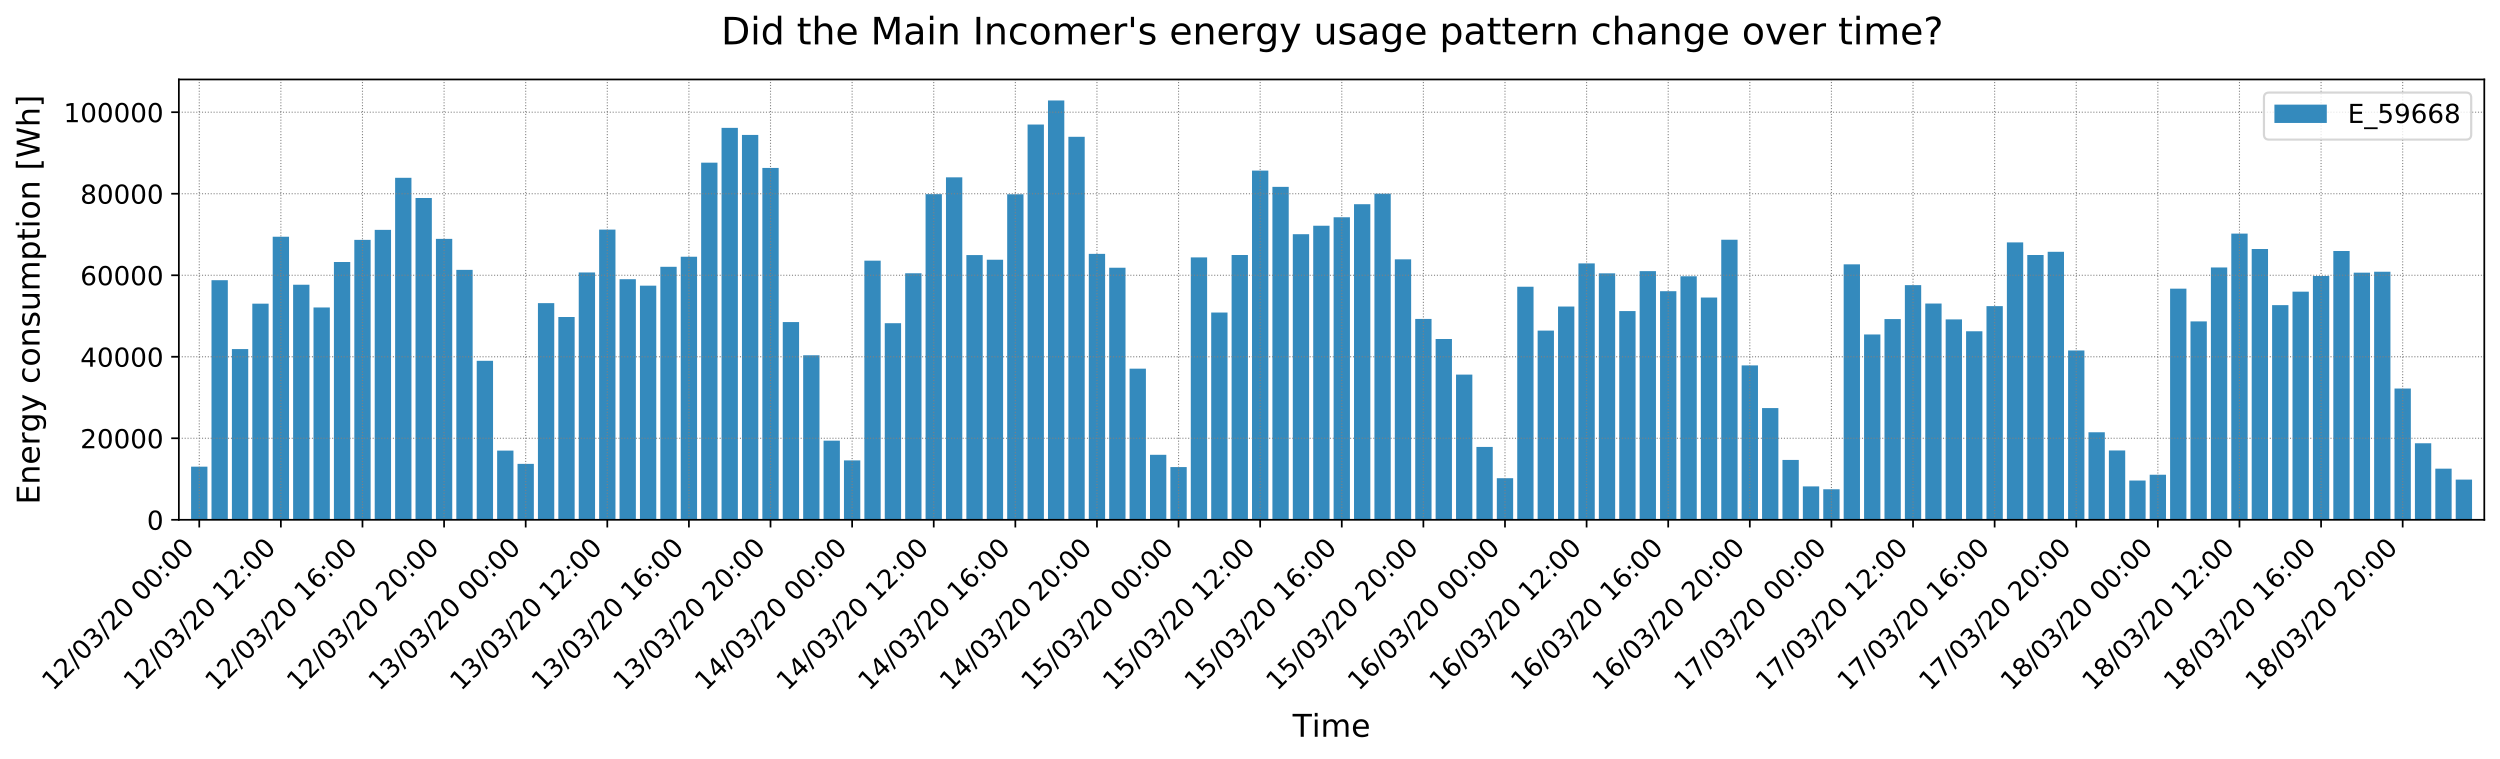 <?xml version="1.0" encoding="utf-8" standalone="no"?>
<!DOCTYPE svg PUBLIC "-//W3C//DTD SVG 1.1//EN"
  "http://www.w3.org/Graphics/SVG/1.1/DTD/svg11.dtd">
<!-- Created with matplotlib (https://matplotlib.org/) -->
<svg height="347.766pt" version="1.1" viewBox="0 0 1145.421 347.766" width="1145.421pt" xmlns="http://www.w3.org/2000/svg" xmlns:xlink="http://www.w3.org/1999/xlink">
 <defs>
  <style type="text/css">
*{stroke-linecap:butt;stroke-linejoin:round;}
  </style>
 </defs>
 <g id="figure_1">
  <g id="patch_1">
   <path d="M 0 347.766 
L 1145.421 347.766 
L 1145.421 0 
L 0 0 
z
" style="fill:#ffffff;"/>
  </g>
  <g id="axes_1">
   <g id="patch_2">
    <path d="M 81.947 238.158 
L 1138.222 238.158 
L 1138.222 36.417 
L 81.947 36.417 
z
" style="fill:#ffffff;"/>
   </g>
   <g id="patch_3">
    <path clip-path="url(#pbc0d2f7b11)" d="M 87.555 238.158 
L 95.033 238.158 
L 95.033 213.81 
L 87.555 213.81 
z
" style="fill:#348abd;"/>
   </g>
   <g id="patch_4">
    <path clip-path="url(#pbc0d2f7b11)" d="M 96.903 238.158 
L 104.381 238.158 
L 104.381 128.387 
L 96.903 128.387 
z
" style="fill:#348abd;"/>
   </g>
   <g id="patch_5">
    <path clip-path="url(#pbc0d2f7b11)" d="M 106.25 238.158 
L 113.728 238.158 
L 113.728 159.924 
L 106.25 159.924 
z
" style="fill:#348abd;"/>
   </g>
   <g id="patch_6">
    <path clip-path="url(#pbc0d2f7b11)" d="M 115.598 238.158 
L 123.076 238.158 
L 123.076 139.137 
L 115.598 139.137 
z
" style="fill:#348abd;"/>
   </g>
   <g id="patch_7">
    <path clip-path="url(#pbc0d2f7b11)" d="M 124.945 238.158 
L 132.423 238.158 
L 132.423 108.463 
L 124.945 108.463 
z
" style="fill:#348abd;"/>
   </g>
   <g id="patch_8">
    <path clip-path="url(#pbc0d2f7b11)" d="M 134.293 238.158 
L 141.771 238.158 
L 141.771 130.463 
L 134.293 130.463 
z
" style="fill:#348abd;"/>
   </g>
   <g id="patch_9">
    <path clip-path="url(#pbc0d2f7b11)" d="M 143.64 238.158 
L 151.118 238.158 
L 151.118 140.878 
L 143.64 140.878 
z
" style="fill:#348abd;"/>
   </g>
   <g id="patch_10">
    <path clip-path="url(#pbc0d2f7b11)" d="M 152.988 238.158 
L 160.466 238.158 
L 160.466 120.054 
L 152.988 120.054 
z
" style="fill:#348abd;"/>
   </g>
   <g id="patch_11">
    <path clip-path="url(#pbc0d2f7b11)" d="M 162.336 238.158 
L 169.814 238.158 
L 169.814 109.914 
L 162.336 109.914 
z
" style="fill:#348abd;"/>
   </g>
   <g id="patch_12">
    <path clip-path="url(#pbc0d2f7b11)" d="M 171.683 238.158 
L 179.161 238.158 
L 179.161 105.305 
L 171.683 105.305 
z
" style="fill:#348abd;"/>
   </g>
   <g id="patch_13">
    <path clip-path="url(#pbc0d2f7b11)" d="M 181.031 238.158 
L 188.509 238.158 
L 188.509 81.468 
L 181.031 81.468 
z
" style="fill:#348abd;"/>
   </g>
   <g id="patch_14">
    <path clip-path="url(#pbc0d2f7b11)" d="M 190.378 238.158 
L 197.856 238.158 
L 197.856 90.704 
L 190.378 90.704 
z
" style="fill:#348abd;"/>
   </g>
   <g id="patch_15">
    <path clip-path="url(#pbc0d2f7b11)" d="M 199.726 238.158 
L 207.204 238.158 
L 207.204 109.434 
L 199.726 109.434 
z
" style="fill:#348abd;"/>
   </g>
   <g id="patch_16">
    <path clip-path="url(#pbc0d2f7b11)" d="M 209.073 238.158 
L 216.551 238.158 
L 216.551 123.647 
L 209.073 123.647 
z
" style="fill:#348abd;"/>
   </g>
   <g id="patch_17">
    <path clip-path="url(#pbc0d2f7b11)" d="M 218.421 238.158 
L 225.899 238.158 
L 225.899 165.3 
L 218.421 165.3 
z
" style="fill:#348abd;"/>
   </g>
   <g id="patch_18">
    <path clip-path="url(#pbc0d2f7b11)" d="M 227.769 238.158 
L 235.247 238.158 
L 235.247 206.456 
L 227.769 206.456 
z
" style="fill:#348abd;"/>
   </g>
   <g id="patch_19">
    <path clip-path="url(#pbc0d2f7b11)" d="M 237.116 238.158 
L 244.594 238.158 
L 244.594 212.533 
L 237.116 212.533 
z
" style="fill:#348abd;"/>
   </g>
   <g id="patch_20">
    <path clip-path="url(#pbc0d2f7b11)" d="M 246.464 238.158 
L 253.942 238.158 
L 253.942 138.882 
L 246.464 138.882 
z
" style="fill:#348abd;"/>
   </g>
   <g id="patch_21">
    <path clip-path="url(#pbc0d2f7b11)" d="M 255.811 238.158 
L 263.289 238.158 
L 263.289 145.25 
L 255.811 145.25 
z
" style="fill:#348abd;"/>
   </g>
   <g id="patch_22">
    <path clip-path="url(#pbc0d2f7b11)" d="M 265.159 238.158 
L 272.637 238.158 
L 272.637 124.844 
L 265.159 124.844 
z
" style="fill:#348abd;"/>
   </g>
   <g id="patch_23">
    <path clip-path="url(#pbc0d2f7b11)" d="M 274.506 238.158 
L 281.984 238.158 
L 281.984 105.193 
L 274.506 105.193 
z
" style="fill:#348abd;"/>
   </g>
   <g id="patch_24">
    <path clip-path="url(#pbc0d2f7b11)" d="M 283.854 238.158 
L 291.332 238.158 
L 291.332 127.929 
L 283.854 127.929 
z
" style="fill:#348abd;"/>
   </g>
   <g id="patch_25">
    <path clip-path="url(#pbc0d2f7b11)" d="M 293.202 238.158 
L 300.68 238.158 
L 300.68 130.882 
L 293.202 130.882 
z
" style="fill:#348abd;"/>
   </g>
   <g id="patch_26">
    <path clip-path="url(#pbc0d2f7b11)" d="M 302.549 238.158 
L 310.027 238.158 
L 310.027 122.248 
L 302.549 122.248 
z
" style="fill:#348abd;"/>
   </g>
   <g id="patch_27">
    <path clip-path="url(#pbc0d2f7b11)" d="M 311.897 238.158 
L 319.375 238.158 
L 319.375 117.625 
L 311.897 117.625 
z
" style="fill:#348abd;"/>
   </g>
   <g id="patch_28">
    <path clip-path="url(#pbc0d2f7b11)" d="M 321.244 238.158 
L 328.722 238.158 
L 328.722 74.517 
L 321.244 74.517 
z
" style="fill:#348abd;"/>
   </g>
   <g id="patch_29">
    <path clip-path="url(#pbc0d2f7b11)" d="M 330.592 238.158 
L 338.07 238.158 
L 338.07 58.582 
L 330.592 58.582 
z
" style="fill:#348abd;"/>
   </g>
   <g id="patch_30">
    <path clip-path="url(#pbc0d2f7b11)" d="M 339.939 238.158 
L 347.417 238.158 
L 347.417 61.833 
L 339.939 61.833 
z
" style="fill:#348abd;"/>
   </g>
   <g id="patch_31">
    <path clip-path="url(#pbc0d2f7b11)" d="M 349.287 238.158 
L 356.765 238.158 
L 356.765 76.932 
L 349.287 76.932 
z
" style="fill:#348abd;"/>
   </g>
   <g id="patch_32">
    <path clip-path="url(#pbc0d2f7b11)" d="M 358.634 238.158 
L 366.113 238.158 
L 366.113 147.574 
L 358.634 147.574 
z
" style="fill:#348abd;"/>
   </g>
   <g id="patch_33">
    <path clip-path="url(#pbc0d2f7b11)" d="M 367.982 238.158 
L 375.46 238.158 
L 375.46 162.785 
L 367.982 162.785 
z
" style="fill:#348abd;"/>
   </g>
   <g id="patch_34">
    <path clip-path="url(#pbc0d2f7b11)" d="M 377.33 238.158 
L 384.808 238.158 
L 384.808 201.911 
L 377.33 201.911 
z
" style="fill:#348abd;"/>
   </g>
   <g id="patch_35">
    <path clip-path="url(#pbc0d2f7b11)" d="M 386.677 238.158 
L 394.155 238.158 
L 394.155 210.929 
L 386.677 210.929 
z
" style="fill:#348abd;"/>
   </g>
   <g id="patch_36">
    <path clip-path="url(#pbc0d2f7b11)" d="M 396.025 238.158 
L 403.503 238.158 
L 403.503 119.434 
L 396.025 119.434 
z
" style="fill:#348abd;"/>
   </g>
   <g id="patch_37">
    <path clip-path="url(#pbc0d2f7b11)" d="M 405.372 238.158 
L 412.85 238.158 
L 412.85 148.084 
L 405.372 148.084 
z
" style="fill:#348abd;"/>
   </g>
   <g id="patch_38">
    <path clip-path="url(#pbc0d2f7b11)" d="M 414.72 238.158 
L 422.198 238.158 
L 422.198 125.203 
L 414.72 125.203 
z
" style="fill:#348abd;"/>
   </g>
   <g id="patch_39">
    <path clip-path="url(#pbc0d2f7b11)" d="M 424.067 238.158 
L 431.545 238.158 
L 431.545 88.958 
L 424.067 88.958 
z
" style="fill:#348abd;"/>
   </g>
   <g id="patch_40">
    <path clip-path="url(#pbc0d2f7b11)" d="M 433.415 238.158 
L 440.893 238.158 
L 440.893 81.238 
L 433.415 81.238 
z
" style="fill:#348abd;"/>
   </g>
   <g id="patch_41">
    <path clip-path="url(#pbc0d2f7b11)" d="M 442.763 238.158 
L 450.241 238.158 
L 450.241 116.87 
L 442.763 116.87 
z
" style="fill:#348abd;"/>
   </g>
   <g id="patch_42">
    <path clip-path="url(#pbc0d2f7b11)" d="M 452.11 238.158 
L 459.588 238.158 
L 459.588 118.992 
L 452.11 118.992 
z
" style="fill:#348abd;"/>
   </g>
   <g id="patch_43">
    <path clip-path="url(#pbc0d2f7b11)" d="M 461.458 238.158 
L 468.936 238.158 
L 468.936 89.012 
L 461.458 89.012 
z
" style="fill:#348abd;"/>
   </g>
   <g id="patch_44">
    <path clip-path="url(#pbc0d2f7b11)" d="M 470.805 238.158 
L 478.283 238.158 
L 478.283 57.057 
L 470.805 57.057 
z
" style="fill:#348abd;"/>
   </g>
   <g id="patch_45">
    <path clip-path="url(#pbc0d2f7b11)" d="M 480.153 238.158 
L 487.631 238.158 
L 487.631 46.024 
L 480.153 46.024 
z
" style="fill:#348abd;"/>
   </g>
   <g id="patch_46">
    <path clip-path="url(#pbc0d2f7b11)" d="M 489.5 238.158 
L 496.978 238.158 
L 496.978 62.668 
L 489.5 62.668 
z
" style="fill:#348abd;"/>
   </g>
   <g id="patch_47">
    <path clip-path="url(#pbc0d2f7b11)" d="M 498.848 238.158 
L 506.326 238.158 
L 506.326 116.317 
L 498.848 116.317 
z
" style="fill:#348abd;"/>
   </g>
   <g id="patch_48">
    <path clip-path="url(#pbc0d2f7b11)" d="M 508.196 238.158 
L 515.674 238.158 
L 515.674 122.676 
L 508.196 122.676 
z
" style="fill:#348abd;"/>
   </g>
   <g id="patch_49">
    <path clip-path="url(#pbc0d2f7b11)" d="M 517.543 238.158 
L 525.021 238.158 
L 525.021 168.906 
L 517.543 168.906 
z
" style="fill:#348abd;"/>
   </g>
   <g id="patch_50">
    <path clip-path="url(#pbc0d2f7b11)" d="M 526.891 238.158 
L 534.369 238.158 
L 534.369 208.383 
L 526.891 208.383 
z
" style="fill:#348abd;"/>
   </g>
   <g id="patch_51">
    <path clip-path="url(#pbc0d2f7b11)" d="M 536.238 238.158 
L 543.716 238.158 
L 543.716 214.004 
L 536.238 214.004 
z
" style="fill:#348abd;"/>
   </g>
   <g id="patch_52">
    <path clip-path="url(#pbc0d2f7b11)" d="M 545.586 238.158 
L 553.064 238.158 
L 553.064 117.925 
L 545.586 117.925 
z
" style="fill:#348abd;"/>
   </g>
   <g id="patch_53">
    <path clip-path="url(#pbc0d2f7b11)" d="M 554.933 238.158 
L 562.411 238.158 
L 562.411 143.19 
L 554.933 143.19 
z
" style="fill:#348abd;"/>
   </g>
   <g id="patch_54">
    <path clip-path="url(#pbc0d2f7b11)" d="M 564.281 238.158 
L 571.759 238.158 
L 571.759 116.822 
L 564.281 116.822 
z
" style="fill:#348abd;"/>
   </g>
   <g id="patch_55">
    <path clip-path="url(#pbc0d2f7b11)" d="M 573.628 238.158 
L 581.107 238.158 
L 581.107 78.168 
L 573.628 78.168 
z
" style="fill:#348abd;"/>
   </g>
   <g id="patch_56">
    <path clip-path="url(#pbc0d2f7b11)" d="M 582.976 238.158 
L 590.454 238.158 
L 590.454 85.628 
L 582.976 85.628 
z
" style="fill:#348abd;"/>
   </g>
   <g id="patch_57">
    <path clip-path="url(#pbc0d2f7b11)" d="M 592.324 238.158 
L 599.802 238.158 
L 599.802 107.292 
L 592.324 107.292 
z
" style="fill:#348abd;"/>
   </g>
   <g id="patch_58">
    <path clip-path="url(#pbc0d2f7b11)" d="M 601.671 238.158 
L 609.149 238.158 
L 609.149 103.423 
L 601.671 103.423 
z
" style="fill:#348abd;"/>
   </g>
   <g id="patch_59">
    <path clip-path="url(#pbc0d2f7b11)" d="M 611.019 238.158 
L 618.497 238.158 
L 618.497 99.548 
L 611.019 99.548 
z
" style="fill:#348abd;"/>
   </g>
   <g id="patch_60">
    <path clip-path="url(#pbc0d2f7b11)" d="M 620.366 238.158 
L 627.844 238.158 
L 627.844 93.565 
L 620.366 93.565 
z
" style="fill:#348abd;"/>
   </g>
   <g id="patch_61">
    <path clip-path="url(#pbc0d2f7b11)" d="M 629.714 238.158 
L 637.192 238.158 
L 637.192 88.745 
L 629.714 88.745 
z
" style="fill:#348abd;"/>
   </g>
   <g id="patch_62">
    <path clip-path="url(#pbc0d2f7b11)" d="M 639.061 238.158 
L 646.54 238.158 
L 646.54 118.805 
L 639.061 118.805 
z
" style="fill:#348abd;"/>
   </g>
   <g id="patch_63">
    <path clip-path="url(#pbc0d2f7b11)" d="M 648.409 238.158 
L 655.887 238.158 
L 655.887 146.125 
L 648.409 146.125 
z
" style="fill:#348abd;"/>
   </g>
   <g id="patch_64">
    <path clip-path="url(#pbc0d2f7b11)" d="M 657.757 238.158 
L 665.235 238.158 
L 665.235 155.313 
L 657.757 155.313 
z
" style="fill:#348abd;"/>
   </g>
   <g id="patch_65">
    <path clip-path="url(#pbc0d2f7b11)" d="M 667.104 238.158 
L 674.582 238.158 
L 674.582 171.621 
L 667.104 171.621 
z
" style="fill:#348abd;"/>
   </g>
   <g id="patch_66">
    <path clip-path="url(#pbc0d2f7b11)" d="M 676.452 238.158 
L 683.93 238.158 
L 683.93 204.777 
L 676.452 204.777 
z
" style="fill:#348abd;"/>
   </g>
   <g id="patch_67">
    <path clip-path="url(#pbc0d2f7b11)" d="M 685.799 238.158 
L 693.277 238.158 
L 693.277 219.093 
L 685.799 219.093 
z
" style="fill:#348abd;"/>
   </g>
   <g id="patch_68">
    <path clip-path="url(#pbc0d2f7b11)" d="M 695.147 238.158 
L 702.625 238.158 
L 702.625 131.375 
L 695.147 131.375 
z
" style="fill:#348abd;"/>
   </g>
   <g id="patch_69">
    <path clip-path="url(#pbc0d2f7b11)" d="M 704.494 238.158 
L 711.972 238.158 
L 711.972 151.459 
L 704.494 151.459 
z
" style="fill:#348abd;"/>
   </g>
   <g id="patch_70">
    <path clip-path="url(#pbc0d2f7b11)" d="M 713.842 238.158 
L 721.32 238.158 
L 721.32 140.43 
L 713.842 140.43 
z
" style="fill:#348abd;"/>
   </g>
   <g id="patch_71">
    <path clip-path="url(#pbc0d2f7b11)" d="M 723.19 238.158 
L 730.668 238.158 
L 730.668 120.68 
L 723.19 120.68 
z
" style="fill:#348abd;"/>
   </g>
   <g id="patch_72">
    <path clip-path="url(#pbc0d2f7b11)" d="M 732.537 238.158 
L 740.015 238.158 
L 740.015 125.233 
L 732.537 125.233 
z
" style="fill:#348abd;"/>
   </g>
   <g id="patch_73">
    <path clip-path="url(#pbc0d2f7b11)" d="M 741.885 238.158 
L 749.363 238.158 
L 749.363 142.534 
L 741.885 142.534 
z
" style="fill:#348abd;"/>
   </g>
   <g id="patch_74">
    <path clip-path="url(#pbc0d2f7b11)" d="M 751.232 238.158 
L 758.71 238.158 
L 758.71 124.235 
L 751.232 124.235 
z
" style="fill:#348abd;"/>
   </g>
   <g id="patch_75">
    <path clip-path="url(#pbc0d2f7b11)" d="M 760.58 238.158 
L 768.058 238.158 
L 768.058 133.416 
L 760.58 133.416 
z
" style="fill:#348abd;"/>
   </g>
   <g id="patch_76">
    <path clip-path="url(#pbc0d2f7b11)" d="M 769.927 238.158 
L 777.405 238.158 
L 777.405 126.59 
L 769.927 126.59 
z
" style="fill:#348abd;"/>
   </g>
   <g id="patch_77">
    <path clip-path="url(#pbc0d2f7b11)" d="M 779.275 238.158 
L 786.753 238.158 
L 786.753 136.334 
L 779.275 136.334 
z
" style="fill:#348abd;"/>
   </g>
   <g id="patch_78">
    <path clip-path="url(#pbc0d2f7b11)" d="M 788.623 238.158 
L 796.101 238.158 
L 796.101 109.83 
L 788.623 109.83 
z
" style="fill:#348abd;"/>
   </g>
   <g id="patch_79">
    <path clip-path="url(#pbc0d2f7b11)" d="M 797.97 238.158 
L 805.448 238.158 
L 805.448 167.407 
L 797.97 167.407 
z
" style="fill:#348abd;"/>
   </g>
   <g id="patch_80">
    <path clip-path="url(#pbc0d2f7b11)" d="M 807.318 238.158 
L 814.796 238.158 
L 814.796 186.966 
L 807.318 186.966 
z
" style="fill:#348abd;"/>
   </g>
   <g id="patch_81">
    <path clip-path="url(#pbc0d2f7b11)" d="M 816.665 238.158 
L 824.143 238.158 
L 824.143 210.74 
L 816.665 210.74 
z
" style="fill:#348abd;"/>
   </g>
   <g id="patch_82">
    <path clip-path="url(#pbc0d2f7b11)" d="M 826.013 238.158 
L 833.491 238.158 
L 833.491 222.841 
L 826.013 222.841 
z
" style="fill:#348abd;"/>
   </g>
   <g id="patch_83">
    <path clip-path="url(#pbc0d2f7b11)" d="M 835.36 238.158 
L 842.838 238.158 
L 842.838 224.171 
L 835.36 224.171 
z
" style="fill:#348abd;"/>
   </g>
   <g id="patch_84">
    <path clip-path="url(#pbc0d2f7b11)" d="M 844.708 238.158 
L 852.186 238.158 
L 852.186 121.106 
L 844.708 121.106 
z
" style="fill:#348abd;"/>
   </g>
   <g id="patch_85">
    <path clip-path="url(#pbc0d2f7b11)" d="M 854.055 238.158 
L 861.534 238.158 
L 861.534 153.233 
L 854.055 153.233 
z
" style="fill:#348abd;"/>
   </g>
   <g id="patch_86">
    <path clip-path="url(#pbc0d2f7b11)" d="M 863.403 238.158 
L 870.881 238.158 
L 870.881 146.172 
L 863.403 146.172 
z
" style="fill:#348abd;"/>
   </g>
   <g id="patch_87">
    <path clip-path="url(#pbc0d2f7b11)" d="M 872.751 238.158 
L 880.229 238.158 
L 880.229 130.644 
L 872.751 130.644 
z
" style="fill:#348abd;"/>
   </g>
   <g id="patch_88">
    <path clip-path="url(#pbc0d2f7b11)" d="M 882.098 238.158 
L 889.576 238.158 
L 889.576 139.065 
L 882.098 139.065 
z
" style="fill:#348abd;"/>
   </g>
   <g id="patch_89">
    <path clip-path="url(#pbc0d2f7b11)" d="M 891.446 238.158 
L 898.924 238.158 
L 898.924 146.336 
L 891.446 146.336 
z
" style="fill:#348abd;"/>
   </g>
   <g id="patch_90">
    <path clip-path="url(#pbc0d2f7b11)" d="M 900.793 238.158 
L 908.271 238.158 
L 908.271 151.782 
L 900.793 151.782 
z
" style="fill:#348abd;"/>
   </g>
   <g id="patch_91">
    <path clip-path="url(#pbc0d2f7b11)" d="M 910.141 238.158 
L 917.619 238.158 
L 917.619 140.252 
L 910.141 140.252 
z
" style="fill:#348abd;"/>
   </g>
   <g id="patch_92">
    <path clip-path="url(#pbc0d2f7b11)" d="M 919.488 238.158 
L 926.966 238.158 
L 926.966 111.053 
L 919.488 111.053 
z
" style="fill:#348abd;"/>
   </g>
   <g id="patch_93">
    <path clip-path="url(#pbc0d2f7b11)" d="M 928.836 238.158 
L 936.314 238.158 
L 936.314 116.827 
L 928.836 116.827 
z
" style="fill:#348abd;"/>
   </g>
   <g id="patch_94">
    <path clip-path="url(#pbc0d2f7b11)" d="M 938.184 238.158 
L 945.662 238.158 
L 945.662 115.376 
L 938.184 115.376 
z
" style="fill:#348abd;"/>
   </g>
   <g id="patch_95">
    <path clip-path="url(#pbc0d2f7b11)" d="M 947.531 238.158 
L 955.009 238.158 
L 955.009 160.557 
L 947.531 160.557 
z
" style="fill:#348abd;"/>
   </g>
   <g id="patch_96">
    <path clip-path="url(#pbc0d2f7b11)" d="M 956.879 238.158 
L 964.357 238.158 
L 964.357 198.06 
L 956.879 198.06 
z
" style="fill:#348abd;"/>
   </g>
   <g id="patch_97">
    <path clip-path="url(#pbc0d2f7b11)" d="M 966.226 238.158 
L 973.704 238.158 
L 973.704 206.383 
L 966.226 206.383 
z
" style="fill:#348abd;"/>
   </g>
   <g id="patch_98">
    <path clip-path="url(#pbc0d2f7b11)" d="M 975.574 238.158 
L 983.052 238.158 
L 983.052 220.159 
L 975.574 220.159 
z
" style="fill:#348abd;"/>
   </g>
   <g id="patch_99">
    <path clip-path="url(#pbc0d2f7b11)" d="M 984.921 238.158 
L 992.399 238.158 
L 992.399 217.495 
L 984.921 217.495 
z
" style="fill:#348abd;"/>
   </g>
   <g id="patch_100">
    <path clip-path="url(#pbc0d2f7b11)" d="M 994.269 238.158 
L 1001.747 238.158 
L 1001.747 132.265 
L 994.269 132.265 
z
" style="fill:#348abd;"/>
   </g>
   <g id="patch_101">
    <path clip-path="url(#pbc0d2f7b11)" d="M 1003.617 238.158 
L 1011.095 238.158 
L 1011.095 147.24 
L 1003.617 147.24 
z
" style="fill:#348abd;"/>
   </g>
   <g id="patch_102">
    <path clip-path="url(#pbc0d2f7b11)" d="M 1012.964 238.158 
L 1020.442 238.158 
L 1020.442 122.54 
L 1012.964 122.54 
z
" style="fill:#348abd;"/>
   </g>
   <g id="patch_103">
    <path clip-path="url(#pbc0d2f7b11)" d="M 1022.312 238.158 
L 1029.79 238.158 
L 1029.79 107.04 
L 1022.312 107.04 
z
" style="fill:#348abd;"/>
   </g>
   <g id="patch_104">
    <path clip-path="url(#pbc0d2f7b11)" d="M 1031.659 238.158 
L 1039.137 238.158 
L 1039.137 114.088 
L 1031.659 114.088 
z
" style="fill:#348abd;"/>
   </g>
   <g id="patch_105">
    <path clip-path="url(#pbc0d2f7b11)" d="M 1041.007 238.158 
L 1048.485 238.158 
L 1048.485 139.817 
L 1041.007 139.817 
z
" style="fill:#348abd;"/>
   </g>
   <g id="patch_106">
    <path clip-path="url(#pbc0d2f7b11)" d="M 1050.354 238.158 
L 1057.832 238.158 
L 1057.832 133.634 
L 1050.354 133.634 
z
" style="fill:#348abd;"/>
   </g>
   <g id="patch_107">
    <path clip-path="url(#pbc0d2f7b11)" d="M 1059.702 238.158 
L 1067.18 238.158 
L 1067.18 126.454 
L 1059.702 126.454 
z
" style="fill:#348abd;"/>
   </g>
   <g id="patch_108">
    <path clip-path="url(#pbc0d2f7b11)" d="M 1069.05 238.158 
L 1076.528 238.158 
L 1076.528 115.003 
L 1069.05 115.003 
z
" style="fill:#348abd;"/>
   </g>
   <g id="patch_109">
    <path clip-path="url(#pbc0d2f7b11)" d="M 1078.397 238.158 
L 1085.875 238.158 
L 1085.875 124.926 
L 1078.397 124.926 
z
" style="fill:#348abd;"/>
   </g>
   <g id="patch_110">
    <path clip-path="url(#pbc0d2f7b11)" d="M 1087.745 238.158 
L 1095.223 238.158 
L 1095.223 124.515 
L 1087.745 124.515 
z
" style="fill:#348abd;"/>
   </g>
   <g id="patch_111">
    <path clip-path="url(#pbc0d2f7b11)" d="M 1097.092 238.158 
L 1104.57 238.158 
L 1104.57 178.021 
L 1097.092 178.021 
z
" style="fill:#348abd;"/>
   </g>
   <g id="patch_112">
    <path clip-path="url(#pbc0d2f7b11)" d="M 1106.44 238.158 
L 1113.918 238.158 
L 1113.918 203.078 
L 1106.44 203.078 
z
" style="fill:#348abd;"/>
   </g>
   <g id="patch_113">
    <path clip-path="url(#pbc0d2f7b11)" d="M 1115.787 238.158 
L 1123.265 238.158 
L 1123.265 214.72 
L 1115.787 214.72 
z
" style="fill:#348abd;"/>
   </g>
   <g id="patch_114">
    <path clip-path="url(#pbc0d2f7b11)" d="M 1125.135 238.158 
L 1132.613 238.158 
L 1132.613 219.726 
L 1125.135 219.726 
z
" style="fill:#348abd;"/>
   </g>
   <g id="matplotlib.axis_1">
    <g id="xtick_1">
     <g id="line2d_1">
      <path clip-path="url(#pbc0d2f7b11)" d="M 91.294 238.158 
L 91.294 36.417 
" style="fill:none;stroke:#808080;stroke-dasharray:0.5,0.825;stroke-dashoffset:0;stroke-width:0.5;"/>
     </g>
     <g id="line2d_2">
      <defs>
       <path d="M 0 0 
L 0 3.5 
" id="medacaa083e" style="stroke:#000000;stroke-width:0.8;"/>
      </defs>
      <g>
       <use style="stroke:#000000;stroke-width:0.8;" x="91.294" xlink:href="#medacaa083e" y="238.158"/>
      </g>
     </g>
     <g id="text_1">
      <!-- 12/03/20 00:00 -->
      <defs>
       <path d="M 12.406 8.297 
L 28.516 8.297 
L 28.516 63.922 
L 10.984 60.406 
L 10.984 69.391 
L 28.422 72.906 
L 38.281 72.906 
L 38.281 8.297 
L 54.391 8.297 
L 54.391 0 
L 12.406 0 
z
" id="DejaVuSans-49"/>
       <path d="M 19.188 8.297 
L 53.609 8.297 
L 53.609 0 
L 7.328 0 
L 7.328 8.297 
Q 12.938 14.109 22.625 23.891 
Q 32.328 33.688 34.812 36.531 
Q 39.547 41.844 41.422 45.531 
Q 43.312 49.219 43.312 52.781 
Q 43.312 58.594 39.234 62.25 
Q 35.156 65.922 28.609 65.922 
Q 23.969 65.922 18.812 64.312 
Q 13.672 62.703 7.812 59.422 
L 7.812 69.391 
Q 13.766 71.781 18.938 73 
Q 24.125 74.219 28.422 74.219 
Q 39.75 74.219 46.484 68.547 
Q 53.219 62.891 53.219 53.422 
Q 53.219 48.922 51.531 44.891 
Q 49.859 40.875 45.406 35.406 
Q 44.188 33.984 37.641 27.219 
Q 31.109 20.453 19.188 8.297 
z
" id="DejaVuSans-50"/>
       <path d="M 25.391 72.906 
L 33.688 72.906 
L 8.297 -9.281 
L 0 -9.281 
z
" id="DejaVuSans-47"/>
       <path d="M 31.781 66.406 
Q 24.172 66.406 20.328 58.906 
Q 16.5 51.422 16.5 36.375 
Q 16.5 21.391 20.328 13.891 
Q 24.172 6.391 31.781 6.391 
Q 39.453 6.391 43.281 13.891 
Q 47.125 21.391 47.125 36.375 
Q 47.125 51.422 43.281 58.906 
Q 39.453 66.406 31.781 66.406 
z
M 31.781 74.219 
Q 44.047 74.219 50.516 64.516 
Q 56.984 54.828 56.984 36.375 
Q 56.984 17.969 50.516 8.266 
Q 44.047 -1.422 31.781 -1.422 
Q 19.531 -1.422 13.062 8.266 
Q 6.594 17.969 6.594 36.375 
Q 6.594 54.828 13.062 64.516 
Q 19.531 74.219 31.781 74.219 
z
" id="DejaVuSans-48"/>
       <path d="M 40.578 39.312 
Q 47.656 37.797 51.625 33 
Q 55.609 28.219 55.609 21.188 
Q 55.609 10.406 48.188 4.484 
Q 40.766 -1.422 27.094 -1.422 
Q 22.516 -1.422 17.656 -0.516 
Q 12.797 0.391 7.625 2.203 
L 7.625 11.719 
Q 11.719 9.328 16.594 8.109 
Q 21.484 6.891 26.812 6.891 
Q 36.078 6.891 40.938 10.547 
Q 45.797 14.203 45.797 21.188 
Q 45.797 27.641 41.281 31.266 
Q 36.766 34.906 28.719 34.906 
L 20.219 34.906 
L 20.219 43.016 
L 29.109 43.016 
Q 36.375 43.016 40.234 45.922 
Q 44.094 48.828 44.094 54.297 
Q 44.094 59.906 40.109 62.906 
Q 36.141 65.922 28.719 65.922 
Q 24.656 65.922 20.016 65.031 
Q 15.375 64.156 9.812 62.312 
L 9.812 71.094 
Q 15.438 72.656 20.344 73.438 
Q 25.25 74.219 29.594 74.219 
Q 40.828 74.219 47.359 69.109 
Q 53.906 64.016 53.906 55.328 
Q 53.906 49.266 50.438 45.094 
Q 46.969 40.922 40.578 39.312 
z
" id="DejaVuSans-51"/>
       <path id="DejaVuSans-32"/>
       <path d="M 11.719 12.406 
L 22.016 12.406 
L 22.016 0 
L 11.719 0 
z
M 11.719 51.703 
L 22.016 51.703 
L 22.016 39.312 
L 11.719 39.312 
z
" id="DejaVuSans-58"/>
      </defs>
      <g transform="translate(24.27 316.865)rotate(-45)scale(0.12 -0.12)">
       <use xlink:href="#DejaVuSans-49"/>
       <use x="63.623" xlink:href="#DejaVuSans-50"/>
       <use x="127.246" xlink:href="#DejaVuSans-47"/>
       <use x="160.938" xlink:href="#DejaVuSans-48"/>
       <use x="224.561" xlink:href="#DejaVuSans-51"/>
       <use x="288.184" xlink:href="#DejaVuSans-47"/>
       <use x="321.875" xlink:href="#DejaVuSans-50"/>
       <use x="385.498" xlink:href="#DejaVuSans-48"/>
       <use x="449.121" xlink:href="#DejaVuSans-32"/>
       <use x="480.908" xlink:href="#DejaVuSans-48"/>
       <use x="544.531" xlink:href="#DejaVuSans-48"/>
       <use x="608.154" xlink:href="#DejaVuSans-58"/>
       <use x="641.846" xlink:href="#DejaVuSans-48"/>
       <use x="705.469" xlink:href="#DejaVuSans-48"/>
      </g>
     </g>
    </g>
    <g id="xtick_2">
     <g id="line2d_3">
      <path clip-path="url(#pbc0d2f7b11)" d="M 128.684 238.158 
L 128.684 36.417 
" style="fill:none;stroke:#808080;stroke-dasharray:0.5,0.825;stroke-dashoffset:0;stroke-width:0.5;"/>
     </g>
     <g id="line2d_4">
      <g>
       <use style="stroke:#000000;stroke-width:0.8;" x="128.684" xlink:href="#medacaa083e" y="238.158"/>
      </g>
     </g>
     <g id="text_2">
      <!-- 12/03/20 12:00 -->
      <g transform="translate(61.66 316.865)rotate(-45)scale(0.12 -0.12)">
       <use xlink:href="#DejaVuSans-49"/>
       <use x="63.623" xlink:href="#DejaVuSans-50"/>
       <use x="127.246" xlink:href="#DejaVuSans-47"/>
       <use x="160.938" xlink:href="#DejaVuSans-48"/>
       <use x="224.561" xlink:href="#DejaVuSans-51"/>
       <use x="288.184" xlink:href="#DejaVuSans-47"/>
       <use x="321.875" xlink:href="#DejaVuSans-50"/>
       <use x="385.498" xlink:href="#DejaVuSans-48"/>
       <use x="449.121" xlink:href="#DejaVuSans-32"/>
       <use x="480.908" xlink:href="#DejaVuSans-49"/>
       <use x="544.531" xlink:href="#DejaVuSans-50"/>
       <use x="608.154" xlink:href="#DejaVuSans-58"/>
       <use x="641.846" xlink:href="#DejaVuSans-48"/>
       <use x="705.469" xlink:href="#DejaVuSans-48"/>
      </g>
     </g>
    </g>
    <g id="xtick_3">
     <g id="line2d_5">
      <path clip-path="url(#pbc0d2f7b11)" d="M 166.075 238.158 
L 166.075 36.417 
" style="fill:none;stroke:#808080;stroke-dasharray:0.5,0.825;stroke-dashoffset:0;stroke-width:0.5;"/>
     </g>
     <g id="line2d_6">
      <g>
       <use style="stroke:#000000;stroke-width:0.8;" x="166.075" xlink:href="#medacaa083e" y="238.158"/>
      </g>
     </g>
     <g id="text_3">
      <!-- 12/03/20 16:00 -->
      <defs>
       <path d="M 33.016 40.375 
Q 26.375 40.375 22.484 35.828 
Q 18.609 31.297 18.609 23.391 
Q 18.609 15.531 22.484 10.953 
Q 26.375 6.391 33.016 6.391 
Q 39.656 6.391 43.531 10.953 
Q 47.406 15.531 47.406 23.391 
Q 47.406 31.297 43.531 35.828 
Q 39.656 40.375 33.016 40.375 
z
M 52.594 71.297 
L 52.594 62.312 
Q 48.875 64.062 45.094 64.984 
Q 41.312 65.922 37.594 65.922 
Q 27.828 65.922 22.672 59.328 
Q 17.531 52.734 16.797 39.406 
Q 19.672 43.656 24.016 45.922 
Q 28.375 48.188 33.594 48.188 
Q 44.578 48.188 50.953 41.516 
Q 57.328 34.859 57.328 23.391 
Q 57.328 12.156 50.688 5.359 
Q 44.047 -1.422 33.016 -1.422 
Q 20.359 -1.422 13.672 8.266 
Q 6.984 17.969 6.984 36.375 
Q 6.984 53.656 15.188 63.938 
Q 23.391 74.219 37.203 74.219 
Q 40.922 74.219 44.703 73.484 
Q 48.484 72.75 52.594 71.297 
z
" id="DejaVuSans-54"/>
      </defs>
      <g transform="translate(99.05 316.865)rotate(-45)scale(0.12 -0.12)">
       <use xlink:href="#DejaVuSans-49"/>
       <use x="63.623" xlink:href="#DejaVuSans-50"/>
       <use x="127.246" xlink:href="#DejaVuSans-47"/>
       <use x="160.938" xlink:href="#DejaVuSans-48"/>
       <use x="224.561" xlink:href="#DejaVuSans-51"/>
       <use x="288.184" xlink:href="#DejaVuSans-47"/>
       <use x="321.875" xlink:href="#DejaVuSans-50"/>
       <use x="385.498" xlink:href="#DejaVuSans-48"/>
       <use x="449.121" xlink:href="#DejaVuSans-32"/>
       <use x="480.908" xlink:href="#DejaVuSans-49"/>
       <use x="544.531" xlink:href="#DejaVuSans-54"/>
       <use x="608.154" xlink:href="#DejaVuSans-58"/>
       <use x="641.846" xlink:href="#DejaVuSans-48"/>
       <use x="705.469" xlink:href="#DejaVuSans-48"/>
      </g>
     </g>
    </g>
    <g id="xtick_4">
     <g id="line2d_7">
      <path clip-path="url(#pbc0d2f7b11)" d="M 203.465 238.158 
L 203.465 36.417 
" style="fill:none;stroke:#808080;stroke-dasharray:0.5,0.825;stroke-dashoffset:0;stroke-width:0.5;"/>
     </g>
     <g id="line2d_8">
      <g>
       <use style="stroke:#000000;stroke-width:0.8;" x="203.465" xlink:href="#medacaa083e" y="238.158"/>
      </g>
     </g>
     <g id="text_4">
      <!-- 12/03/20 20:00 -->
      <g transform="translate(136.44 316.865)rotate(-45)scale(0.12 -0.12)">
       <use xlink:href="#DejaVuSans-49"/>
       <use x="63.623" xlink:href="#DejaVuSans-50"/>
       <use x="127.246" xlink:href="#DejaVuSans-47"/>
       <use x="160.938" xlink:href="#DejaVuSans-48"/>
       <use x="224.561" xlink:href="#DejaVuSans-51"/>
       <use x="288.184" xlink:href="#DejaVuSans-47"/>
       <use x="321.875" xlink:href="#DejaVuSans-50"/>
       <use x="385.498" xlink:href="#DejaVuSans-48"/>
       <use x="449.121" xlink:href="#DejaVuSans-32"/>
       <use x="480.908" xlink:href="#DejaVuSans-50"/>
       <use x="544.531" xlink:href="#DejaVuSans-48"/>
       <use x="608.154" xlink:href="#DejaVuSans-58"/>
       <use x="641.846" xlink:href="#DejaVuSans-48"/>
       <use x="705.469" xlink:href="#DejaVuSans-48"/>
      </g>
     </g>
    </g>
    <g id="xtick_5">
     <g id="line2d_9">
      <path clip-path="url(#pbc0d2f7b11)" d="M 240.855 238.158 
L 240.855 36.417 
" style="fill:none;stroke:#808080;stroke-dasharray:0.5,0.825;stroke-dashoffset:0;stroke-width:0.5;"/>
     </g>
     <g id="line2d_10">
      <g>
       <use style="stroke:#000000;stroke-width:0.8;" x="240.855" xlink:href="#medacaa083e" y="238.158"/>
      </g>
     </g>
     <g id="text_5">
      <!-- 13/03/20 00:00 -->
      <g transform="translate(173.831 316.865)rotate(-45)scale(0.12 -0.12)">
       <use xlink:href="#DejaVuSans-49"/>
       <use x="63.623" xlink:href="#DejaVuSans-51"/>
       <use x="127.246" xlink:href="#DejaVuSans-47"/>
       <use x="160.938" xlink:href="#DejaVuSans-48"/>
       <use x="224.561" xlink:href="#DejaVuSans-51"/>
       <use x="288.184" xlink:href="#DejaVuSans-47"/>
       <use x="321.875" xlink:href="#DejaVuSans-50"/>
       <use x="385.498" xlink:href="#DejaVuSans-48"/>
       <use x="449.121" xlink:href="#DejaVuSans-32"/>
       <use x="480.908" xlink:href="#DejaVuSans-48"/>
       <use x="544.531" xlink:href="#DejaVuSans-48"/>
       <use x="608.154" xlink:href="#DejaVuSans-58"/>
       <use x="641.846" xlink:href="#DejaVuSans-48"/>
       <use x="705.469" xlink:href="#DejaVuSans-48"/>
      </g>
     </g>
    </g>
    <g id="xtick_6">
     <g id="line2d_11">
      <path clip-path="url(#pbc0d2f7b11)" d="M 278.245 238.158 
L 278.245 36.417 
" style="fill:none;stroke:#808080;stroke-dasharray:0.5,0.825;stroke-dashoffset:0;stroke-width:0.5;"/>
     </g>
     <g id="line2d_12">
      <g>
       <use style="stroke:#000000;stroke-width:0.8;" x="278.245" xlink:href="#medacaa083e" y="238.158"/>
      </g>
     </g>
     <g id="text_6">
      <!-- 13/03/20 12:00 -->
      <g transform="translate(211.221 316.865)rotate(-45)scale(0.12 -0.12)">
       <use xlink:href="#DejaVuSans-49"/>
       <use x="63.623" xlink:href="#DejaVuSans-51"/>
       <use x="127.246" xlink:href="#DejaVuSans-47"/>
       <use x="160.938" xlink:href="#DejaVuSans-48"/>
       <use x="224.561" xlink:href="#DejaVuSans-51"/>
       <use x="288.184" xlink:href="#DejaVuSans-47"/>
       <use x="321.875" xlink:href="#DejaVuSans-50"/>
       <use x="385.498" xlink:href="#DejaVuSans-48"/>
       <use x="449.121" xlink:href="#DejaVuSans-32"/>
       <use x="480.908" xlink:href="#DejaVuSans-49"/>
       <use x="544.531" xlink:href="#DejaVuSans-50"/>
       <use x="608.154" xlink:href="#DejaVuSans-58"/>
       <use x="641.846" xlink:href="#DejaVuSans-48"/>
       <use x="705.469" xlink:href="#DejaVuSans-48"/>
      </g>
     </g>
    </g>
    <g id="xtick_7">
     <g id="line2d_13">
      <path clip-path="url(#pbc0d2f7b11)" d="M 315.636 238.158 
L 315.636 36.417 
" style="fill:none;stroke:#808080;stroke-dasharray:0.5,0.825;stroke-dashoffset:0;stroke-width:0.5;"/>
     </g>
     <g id="line2d_14">
      <g>
       <use style="stroke:#000000;stroke-width:0.8;" x="315.636" xlink:href="#medacaa083e" y="238.158"/>
      </g>
     </g>
     <g id="text_7">
      <!-- 13/03/20 16:00 -->
      <g transform="translate(248.611 316.865)rotate(-45)scale(0.12 -0.12)">
       <use xlink:href="#DejaVuSans-49"/>
       <use x="63.623" xlink:href="#DejaVuSans-51"/>
       <use x="127.246" xlink:href="#DejaVuSans-47"/>
       <use x="160.938" xlink:href="#DejaVuSans-48"/>
       <use x="224.561" xlink:href="#DejaVuSans-51"/>
       <use x="288.184" xlink:href="#DejaVuSans-47"/>
       <use x="321.875" xlink:href="#DejaVuSans-50"/>
       <use x="385.498" xlink:href="#DejaVuSans-48"/>
       <use x="449.121" xlink:href="#DejaVuSans-32"/>
       <use x="480.908" xlink:href="#DejaVuSans-49"/>
       <use x="544.531" xlink:href="#DejaVuSans-54"/>
       <use x="608.154" xlink:href="#DejaVuSans-58"/>
       <use x="641.846" xlink:href="#DejaVuSans-48"/>
       <use x="705.469" xlink:href="#DejaVuSans-48"/>
      </g>
     </g>
    </g>
    <g id="xtick_8">
     <g id="line2d_15">
      <path clip-path="url(#pbc0d2f7b11)" d="M 353.026 238.158 
L 353.026 36.417 
" style="fill:none;stroke:#808080;stroke-dasharray:0.5,0.825;stroke-dashoffset:0;stroke-width:0.5;"/>
     </g>
     <g id="line2d_16">
      <g>
       <use style="stroke:#000000;stroke-width:0.8;" x="353.026" xlink:href="#medacaa083e" y="238.158"/>
      </g>
     </g>
     <g id="text_8">
      <!-- 13/03/20 20:00 -->
      <g transform="translate(286.001 316.865)rotate(-45)scale(0.12 -0.12)">
       <use xlink:href="#DejaVuSans-49"/>
       <use x="63.623" xlink:href="#DejaVuSans-51"/>
       <use x="127.246" xlink:href="#DejaVuSans-47"/>
       <use x="160.938" xlink:href="#DejaVuSans-48"/>
       <use x="224.561" xlink:href="#DejaVuSans-51"/>
       <use x="288.184" xlink:href="#DejaVuSans-47"/>
       <use x="321.875" xlink:href="#DejaVuSans-50"/>
       <use x="385.498" xlink:href="#DejaVuSans-48"/>
       <use x="449.121" xlink:href="#DejaVuSans-32"/>
       <use x="480.908" xlink:href="#DejaVuSans-50"/>
       <use x="544.531" xlink:href="#DejaVuSans-48"/>
       <use x="608.154" xlink:href="#DejaVuSans-58"/>
       <use x="641.846" xlink:href="#DejaVuSans-48"/>
       <use x="705.469" xlink:href="#DejaVuSans-48"/>
      </g>
     </g>
    </g>
    <g id="xtick_9">
     <g id="line2d_17">
      <path clip-path="url(#pbc0d2f7b11)" d="M 390.416 238.158 
L 390.416 36.417 
" style="fill:none;stroke:#808080;stroke-dasharray:0.5,0.825;stroke-dashoffset:0;stroke-width:0.5;"/>
     </g>
     <g id="line2d_18">
      <g>
       <use style="stroke:#000000;stroke-width:0.8;" x="390.416" xlink:href="#medacaa083e" y="238.158"/>
      </g>
     </g>
     <g id="text_9">
      <!-- 14/03/20 00:00 -->
      <defs>
       <path d="M 37.797 64.312 
L 12.891 25.391 
L 37.797 25.391 
z
M 35.203 72.906 
L 47.609 72.906 
L 47.609 25.391 
L 58.016 25.391 
L 58.016 17.188 
L 47.609 17.188 
L 47.609 0 
L 37.797 0 
L 37.797 17.188 
L 4.891 17.188 
L 4.891 26.703 
z
" id="DejaVuSans-52"/>
      </defs>
      <g transform="translate(323.392 316.865)rotate(-45)scale(0.12 -0.12)">
       <use xlink:href="#DejaVuSans-49"/>
       <use x="63.623" xlink:href="#DejaVuSans-52"/>
       <use x="127.246" xlink:href="#DejaVuSans-47"/>
       <use x="160.938" xlink:href="#DejaVuSans-48"/>
       <use x="224.561" xlink:href="#DejaVuSans-51"/>
       <use x="288.184" xlink:href="#DejaVuSans-47"/>
       <use x="321.875" xlink:href="#DejaVuSans-50"/>
       <use x="385.498" xlink:href="#DejaVuSans-48"/>
       <use x="449.121" xlink:href="#DejaVuSans-32"/>
       <use x="480.908" xlink:href="#DejaVuSans-48"/>
       <use x="544.531" xlink:href="#DejaVuSans-48"/>
       <use x="608.154" xlink:href="#DejaVuSans-58"/>
       <use x="641.846" xlink:href="#DejaVuSans-48"/>
       <use x="705.469" xlink:href="#DejaVuSans-48"/>
      </g>
     </g>
    </g>
    <g id="xtick_10">
     <g id="line2d_19">
      <path clip-path="url(#pbc0d2f7b11)" d="M 427.806 238.158 
L 427.806 36.417 
" style="fill:none;stroke:#808080;stroke-dasharray:0.5,0.825;stroke-dashoffset:0;stroke-width:0.5;"/>
     </g>
     <g id="line2d_20">
      <g>
       <use style="stroke:#000000;stroke-width:0.8;" x="427.806" xlink:href="#medacaa083e" y="238.158"/>
      </g>
     </g>
     <g id="text_10">
      <!-- 14/03/20 12:00 -->
      <g transform="translate(360.782 316.865)rotate(-45)scale(0.12 -0.12)">
       <use xlink:href="#DejaVuSans-49"/>
       <use x="63.623" xlink:href="#DejaVuSans-52"/>
       <use x="127.246" xlink:href="#DejaVuSans-47"/>
       <use x="160.938" xlink:href="#DejaVuSans-48"/>
       <use x="224.561" xlink:href="#DejaVuSans-51"/>
       <use x="288.184" xlink:href="#DejaVuSans-47"/>
       <use x="321.875" xlink:href="#DejaVuSans-50"/>
       <use x="385.498" xlink:href="#DejaVuSans-48"/>
       <use x="449.121" xlink:href="#DejaVuSans-32"/>
       <use x="480.908" xlink:href="#DejaVuSans-49"/>
       <use x="544.531" xlink:href="#DejaVuSans-50"/>
       <use x="608.154" xlink:href="#DejaVuSans-58"/>
       <use x="641.846" xlink:href="#DejaVuSans-48"/>
       <use x="705.469" xlink:href="#DejaVuSans-48"/>
      </g>
     </g>
    </g>
    <g id="xtick_11">
     <g id="line2d_21">
      <path clip-path="url(#pbc0d2f7b11)" d="M 465.197 238.158 
L 465.197 36.417 
" style="fill:none;stroke:#808080;stroke-dasharray:0.5,0.825;stroke-dashoffset:0;stroke-width:0.5;"/>
     </g>
     <g id="line2d_22">
      <g>
       <use style="stroke:#000000;stroke-width:0.8;" x="465.197" xlink:href="#medacaa083e" y="238.158"/>
      </g>
     </g>
     <g id="text_11">
      <!-- 14/03/20 16:00 -->
      <g transform="translate(398.172 316.865)rotate(-45)scale(0.12 -0.12)">
       <use xlink:href="#DejaVuSans-49"/>
       <use x="63.623" xlink:href="#DejaVuSans-52"/>
       <use x="127.246" xlink:href="#DejaVuSans-47"/>
       <use x="160.938" xlink:href="#DejaVuSans-48"/>
       <use x="224.561" xlink:href="#DejaVuSans-51"/>
       <use x="288.184" xlink:href="#DejaVuSans-47"/>
       <use x="321.875" xlink:href="#DejaVuSans-50"/>
       <use x="385.498" xlink:href="#DejaVuSans-48"/>
       <use x="449.121" xlink:href="#DejaVuSans-32"/>
       <use x="480.908" xlink:href="#DejaVuSans-49"/>
       <use x="544.531" xlink:href="#DejaVuSans-54"/>
       <use x="608.154" xlink:href="#DejaVuSans-58"/>
       <use x="641.846" xlink:href="#DejaVuSans-48"/>
       <use x="705.469" xlink:href="#DejaVuSans-48"/>
      </g>
     </g>
    </g>
    <g id="xtick_12">
     <g id="line2d_23">
      <path clip-path="url(#pbc0d2f7b11)" d="M 502.587 238.158 
L 502.587 36.417 
" style="fill:none;stroke:#808080;stroke-dasharray:0.5,0.825;stroke-dashoffset:0;stroke-width:0.5;"/>
     </g>
     <g id="line2d_24">
      <g>
       <use style="stroke:#000000;stroke-width:0.8;" x="502.587" xlink:href="#medacaa083e" y="238.158"/>
      </g>
     </g>
     <g id="text_12">
      <!-- 14/03/20 20:00 -->
      <g transform="translate(435.563 316.865)rotate(-45)scale(0.12 -0.12)">
       <use xlink:href="#DejaVuSans-49"/>
       <use x="63.623" xlink:href="#DejaVuSans-52"/>
       <use x="127.246" xlink:href="#DejaVuSans-47"/>
       <use x="160.938" xlink:href="#DejaVuSans-48"/>
       <use x="224.561" xlink:href="#DejaVuSans-51"/>
       <use x="288.184" xlink:href="#DejaVuSans-47"/>
       <use x="321.875" xlink:href="#DejaVuSans-50"/>
       <use x="385.498" xlink:href="#DejaVuSans-48"/>
       <use x="449.121" xlink:href="#DejaVuSans-32"/>
       <use x="480.908" xlink:href="#DejaVuSans-50"/>
       <use x="544.531" xlink:href="#DejaVuSans-48"/>
       <use x="608.154" xlink:href="#DejaVuSans-58"/>
       <use x="641.846" xlink:href="#DejaVuSans-48"/>
       <use x="705.469" xlink:href="#DejaVuSans-48"/>
      </g>
     </g>
    </g>
    <g id="xtick_13">
     <g id="line2d_25">
      <path clip-path="url(#pbc0d2f7b11)" d="M 539.977 238.158 
L 539.977 36.417 
" style="fill:none;stroke:#808080;stroke-dasharray:0.5,0.825;stroke-dashoffset:0;stroke-width:0.5;"/>
     </g>
     <g id="line2d_26">
      <g>
       <use style="stroke:#000000;stroke-width:0.8;" x="539.977" xlink:href="#medacaa083e" y="238.158"/>
      </g>
     </g>
     <g id="text_13">
      <!-- 15/03/20 00:00 -->
      <defs>
       <path d="M 10.797 72.906 
L 49.516 72.906 
L 49.516 64.594 
L 19.828 64.594 
L 19.828 46.734 
Q 21.969 47.469 24.109 47.828 
Q 26.266 48.188 28.422 48.188 
Q 40.625 48.188 47.75 41.5 
Q 54.891 34.812 54.891 23.391 
Q 54.891 11.625 47.562 5.094 
Q 40.234 -1.422 26.906 -1.422 
Q 22.312 -1.422 17.547 -0.641 
Q 12.797 0.141 7.719 1.703 
L 7.719 11.625 
Q 12.109 9.234 16.797 8.062 
Q 21.484 6.891 26.703 6.891 
Q 35.156 6.891 40.078 11.328 
Q 45.016 15.766 45.016 23.391 
Q 45.016 31 40.078 35.438 
Q 35.156 39.891 26.703 39.891 
Q 22.75 39.891 18.812 39.016 
Q 14.891 38.141 10.797 36.281 
z
" id="DejaVuSans-53"/>
      </defs>
      <g transform="translate(472.953 316.865)rotate(-45)scale(0.12 -0.12)">
       <use xlink:href="#DejaVuSans-49"/>
       <use x="63.623" xlink:href="#DejaVuSans-53"/>
       <use x="127.246" xlink:href="#DejaVuSans-47"/>
       <use x="160.938" xlink:href="#DejaVuSans-48"/>
       <use x="224.561" xlink:href="#DejaVuSans-51"/>
       <use x="288.184" xlink:href="#DejaVuSans-47"/>
       <use x="321.875" xlink:href="#DejaVuSans-50"/>
       <use x="385.498" xlink:href="#DejaVuSans-48"/>
       <use x="449.121" xlink:href="#DejaVuSans-32"/>
       <use x="480.908" xlink:href="#DejaVuSans-48"/>
       <use x="544.531" xlink:href="#DejaVuSans-48"/>
       <use x="608.154" xlink:href="#DejaVuSans-58"/>
       <use x="641.846" xlink:href="#DejaVuSans-48"/>
       <use x="705.469" xlink:href="#DejaVuSans-48"/>
      </g>
     </g>
    </g>
    <g id="xtick_14">
     <g id="line2d_27">
      <path clip-path="url(#pbc0d2f7b11)" d="M 577.368 238.158 
L 577.368 36.417 
" style="fill:none;stroke:#808080;stroke-dasharray:0.5,0.825;stroke-dashoffset:0;stroke-width:0.5;"/>
     </g>
     <g id="line2d_28">
      <g>
       <use style="stroke:#000000;stroke-width:0.8;" x="577.368" xlink:href="#medacaa083e" y="238.158"/>
      </g>
     </g>
     <g id="text_14">
      <!-- 15/03/20 12:00 -->
      <g transform="translate(510.343 316.865)rotate(-45)scale(0.12 -0.12)">
       <use xlink:href="#DejaVuSans-49"/>
       <use x="63.623" xlink:href="#DejaVuSans-53"/>
       <use x="127.246" xlink:href="#DejaVuSans-47"/>
       <use x="160.938" xlink:href="#DejaVuSans-48"/>
       <use x="224.561" xlink:href="#DejaVuSans-51"/>
       <use x="288.184" xlink:href="#DejaVuSans-47"/>
       <use x="321.875" xlink:href="#DejaVuSans-50"/>
       <use x="385.498" xlink:href="#DejaVuSans-48"/>
       <use x="449.121" xlink:href="#DejaVuSans-32"/>
       <use x="480.908" xlink:href="#DejaVuSans-49"/>
       <use x="544.531" xlink:href="#DejaVuSans-50"/>
       <use x="608.154" xlink:href="#DejaVuSans-58"/>
       <use x="641.846" xlink:href="#DejaVuSans-48"/>
       <use x="705.469" xlink:href="#DejaVuSans-48"/>
      </g>
     </g>
    </g>
    <g id="xtick_15">
     <g id="line2d_29">
      <path clip-path="url(#pbc0d2f7b11)" d="M 614.758 238.158 
L 614.758 36.417 
" style="fill:none;stroke:#808080;stroke-dasharray:0.5,0.825;stroke-dashoffset:0;stroke-width:0.5;"/>
     </g>
     <g id="line2d_30">
      <g>
       <use style="stroke:#000000;stroke-width:0.8;" x="614.758" xlink:href="#medacaa083e" y="238.158"/>
      </g>
     </g>
     <g id="text_15">
      <!-- 15/03/20 16:00 -->
      <g transform="translate(547.733 316.865)rotate(-45)scale(0.12 -0.12)">
       <use xlink:href="#DejaVuSans-49"/>
       <use x="63.623" xlink:href="#DejaVuSans-53"/>
       <use x="127.246" xlink:href="#DejaVuSans-47"/>
       <use x="160.938" xlink:href="#DejaVuSans-48"/>
       <use x="224.561" xlink:href="#DejaVuSans-51"/>
       <use x="288.184" xlink:href="#DejaVuSans-47"/>
       <use x="321.875" xlink:href="#DejaVuSans-50"/>
       <use x="385.498" xlink:href="#DejaVuSans-48"/>
       <use x="449.121" xlink:href="#DejaVuSans-32"/>
       <use x="480.908" xlink:href="#DejaVuSans-49"/>
       <use x="544.531" xlink:href="#DejaVuSans-54"/>
       <use x="608.154" xlink:href="#DejaVuSans-58"/>
       <use x="641.846" xlink:href="#DejaVuSans-48"/>
       <use x="705.469" xlink:href="#DejaVuSans-48"/>
      </g>
     </g>
    </g>
    <g id="xtick_16">
     <g id="line2d_31">
      <path clip-path="url(#pbc0d2f7b11)" d="M 652.148 238.158 
L 652.148 36.417 
" style="fill:none;stroke:#808080;stroke-dasharray:0.5,0.825;stroke-dashoffset:0;stroke-width:0.5;"/>
     </g>
     <g id="line2d_32">
      <g>
       <use style="stroke:#000000;stroke-width:0.8;" x="652.148" xlink:href="#medacaa083e" y="238.158"/>
      </g>
     </g>
     <g id="text_16">
      <!-- 15/03/20 20:00 -->
      <g transform="translate(585.124 316.865)rotate(-45)scale(0.12 -0.12)">
       <use xlink:href="#DejaVuSans-49"/>
       <use x="63.623" xlink:href="#DejaVuSans-53"/>
       <use x="127.246" xlink:href="#DejaVuSans-47"/>
       <use x="160.938" xlink:href="#DejaVuSans-48"/>
       <use x="224.561" xlink:href="#DejaVuSans-51"/>
       <use x="288.184" xlink:href="#DejaVuSans-47"/>
       <use x="321.875" xlink:href="#DejaVuSans-50"/>
       <use x="385.498" xlink:href="#DejaVuSans-48"/>
       <use x="449.121" xlink:href="#DejaVuSans-32"/>
       <use x="480.908" xlink:href="#DejaVuSans-50"/>
       <use x="544.531" xlink:href="#DejaVuSans-48"/>
       <use x="608.154" xlink:href="#DejaVuSans-58"/>
       <use x="641.846" xlink:href="#DejaVuSans-48"/>
       <use x="705.469" xlink:href="#DejaVuSans-48"/>
      </g>
     </g>
    </g>
    <g id="xtick_17">
     <g id="line2d_33">
      <path clip-path="url(#pbc0d2f7b11)" d="M 689.538 238.158 
L 689.538 36.417 
" style="fill:none;stroke:#808080;stroke-dasharray:0.5,0.825;stroke-dashoffset:0;stroke-width:0.5;"/>
     </g>
     <g id="line2d_34">
      <g>
       <use style="stroke:#000000;stroke-width:0.8;" x="689.538" xlink:href="#medacaa083e" y="238.158"/>
      </g>
     </g>
     <g id="text_17">
      <!-- 16/03/20 00:00 -->
      <g transform="translate(622.514 316.865)rotate(-45)scale(0.12 -0.12)">
       <use xlink:href="#DejaVuSans-49"/>
       <use x="63.623" xlink:href="#DejaVuSans-54"/>
       <use x="127.246" xlink:href="#DejaVuSans-47"/>
       <use x="160.938" xlink:href="#DejaVuSans-48"/>
       <use x="224.561" xlink:href="#DejaVuSans-51"/>
       <use x="288.184" xlink:href="#DejaVuSans-47"/>
       <use x="321.875" xlink:href="#DejaVuSans-50"/>
       <use x="385.498" xlink:href="#DejaVuSans-48"/>
       <use x="449.121" xlink:href="#DejaVuSans-32"/>
       <use x="480.908" xlink:href="#DejaVuSans-48"/>
       <use x="544.531" xlink:href="#DejaVuSans-48"/>
       <use x="608.154" xlink:href="#DejaVuSans-58"/>
       <use x="641.846" xlink:href="#DejaVuSans-48"/>
       <use x="705.469" xlink:href="#DejaVuSans-48"/>
      </g>
     </g>
    </g>
    <g id="xtick_18">
     <g id="line2d_35">
      <path clip-path="url(#pbc0d2f7b11)" d="M 726.929 238.158 
L 726.929 36.417 
" style="fill:none;stroke:#808080;stroke-dasharray:0.5,0.825;stroke-dashoffset:0;stroke-width:0.5;"/>
     </g>
     <g id="line2d_36">
      <g>
       <use style="stroke:#000000;stroke-width:0.8;" x="726.929" xlink:href="#medacaa083e" y="238.158"/>
      </g>
     </g>
     <g id="text_18">
      <!-- 16/03/20 12:00 -->
      <g transform="translate(659.904 316.865)rotate(-45)scale(0.12 -0.12)">
       <use xlink:href="#DejaVuSans-49"/>
       <use x="63.623" xlink:href="#DejaVuSans-54"/>
       <use x="127.246" xlink:href="#DejaVuSans-47"/>
       <use x="160.938" xlink:href="#DejaVuSans-48"/>
       <use x="224.561" xlink:href="#DejaVuSans-51"/>
       <use x="288.184" xlink:href="#DejaVuSans-47"/>
       <use x="321.875" xlink:href="#DejaVuSans-50"/>
       <use x="385.498" xlink:href="#DejaVuSans-48"/>
       <use x="449.121" xlink:href="#DejaVuSans-32"/>
       <use x="480.908" xlink:href="#DejaVuSans-49"/>
       <use x="544.531" xlink:href="#DejaVuSans-50"/>
       <use x="608.154" xlink:href="#DejaVuSans-58"/>
       <use x="641.846" xlink:href="#DejaVuSans-48"/>
       <use x="705.469" xlink:href="#DejaVuSans-48"/>
      </g>
     </g>
    </g>
    <g id="xtick_19">
     <g id="line2d_37">
      <path clip-path="url(#pbc0d2f7b11)" d="M 764.319 238.158 
L 764.319 36.417 
" style="fill:none;stroke:#808080;stroke-dasharray:0.5,0.825;stroke-dashoffset:0;stroke-width:0.5;"/>
     </g>
     <g id="line2d_38">
      <g>
       <use style="stroke:#000000;stroke-width:0.8;" x="764.319" xlink:href="#medacaa083e" y="238.158"/>
      </g>
     </g>
     <g id="text_19">
      <!-- 16/03/20 16:00 -->
      <g transform="translate(697.294 316.865)rotate(-45)scale(0.12 -0.12)">
       <use xlink:href="#DejaVuSans-49"/>
       <use x="63.623" xlink:href="#DejaVuSans-54"/>
       <use x="127.246" xlink:href="#DejaVuSans-47"/>
       <use x="160.938" xlink:href="#DejaVuSans-48"/>
       <use x="224.561" xlink:href="#DejaVuSans-51"/>
       <use x="288.184" xlink:href="#DejaVuSans-47"/>
       <use x="321.875" xlink:href="#DejaVuSans-50"/>
       <use x="385.498" xlink:href="#DejaVuSans-48"/>
       <use x="449.121" xlink:href="#DejaVuSans-32"/>
       <use x="480.908" xlink:href="#DejaVuSans-49"/>
       <use x="544.531" xlink:href="#DejaVuSans-54"/>
       <use x="608.154" xlink:href="#DejaVuSans-58"/>
       <use x="641.846" xlink:href="#DejaVuSans-48"/>
       <use x="705.469" xlink:href="#DejaVuSans-48"/>
      </g>
     </g>
    </g>
    <g id="xtick_20">
     <g id="line2d_39">
      <path clip-path="url(#pbc0d2f7b11)" d="M 801.709 238.158 
L 801.709 36.417 
" style="fill:none;stroke:#808080;stroke-dasharray:0.5,0.825;stroke-dashoffset:0;stroke-width:0.5;"/>
     </g>
     <g id="line2d_40">
      <g>
       <use style="stroke:#000000;stroke-width:0.8;" x="801.709" xlink:href="#medacaa083e" y="238.158"/>
      </g>
     </g>
     <g id="text_20">
      <!-- 16/03/20 20:00 -->
      <g transform="translate(734.685 316.865)rotate(-45)scale(0.12 -0.12)">
       <use xlink:href="#DejaVuSans-49"/>
       <use x="63.623" xlink:href="#DejaVuSans-54"/>
       <use x="127.246" xlink:href="#DejaVuSans-47"/>
       <use x="160.938" xlink:href="#DejaVuSans-48"/>
       <use x="224.561" xlink:href="#DejaVuSans-51"/>
       <use x="288.184" xlink:href="#DejaVuSans-47"/>
       <use x="321.875" xlink:href="#DejaVuSans-50"/>
       <use x="385.498" xlink:href="#DejaVuSans-48"/>
       <use x="449.121" xlink:href="#DejaVuSans-32"/>
       <use x="480.908" xlink:href="#DejaVuSans-50"/>
       <use x="544.531" xlink:href="#DejaVuSans-48"/>
       <use x="608.154" xlink:href="#DejaVuSans-58"/>
       <use x="641.846" xlink:href="#DejaVuSans-48"/>
       <use x="705.469" xlink:href="#DejaVuSans-48"/>
      </g>
     </g>
    </g>
    <g id="xtick_21">
     <g id="line2d_41">
      <path clip-path="url(#pbc0d2f7b11)" d="M 839.099 238.158 
L 839.099 36.417 
" style="fill:none;stroke:#808080;stroke-dasharray:0.5,0.825;stroke-dashoffset:0;stroke-width:0.5;"/>
     </g>
     <g id="line2d_42">
      <g>
       <use style="stroke:#000000;stroke-width:0.8;" x="839.099" xlink:href="#medacaa083e" y="238.158"/>
      </g>
     </g>
     <g id="text_21">
      <!-- 17/03/20 00:00 -->
      <defs>
       <path d="M 8.203 72.906 
L 55.078 72.906 
L 55.078 68.703 
L 28.609 0 
L 18.312 0 
L 43.219 64.594 
L 8.203 64.594 
z
" id="DejaVuSans-55"/>
      </defs>
      <g transform="translate(772.075 316.865)rotate(-45)scale(0.12 -0.12)">
       <use xlink:href="#DejaVuSans-49"/>
       <use x="63.623" xlink:href="#DejaVuSans-55"/>
       <use x="127.246" xlink:href="#DejaVuSans-47"/>
       <use x="160.938" xlink:href="#DejaVuSans-48"/>
       <use x="224.561" xlink:href="#DejaVuSans-51"/>
       <use x="288.184" xlink:href="#DejaVuSans-47"/>
       <use x="321.875" xlink:href="#DejaVuSans-50"/>
       <use x="385.498" xlink:href="#DejaVuSans-48"/>
       <use x="449.121" xlink:href="#DejaVuSans-32"/>
       <use x="480.908" xlink:href="#DejaVuSans-48"/>
       <use x="544.531" xlink:href="#DejaVuSans-48"/>
       <use x="608.154" xlink:href="#DejaVuSans-58"/>
       <use x="641.846" xlink:href="#DejaVuSans-48"/>
       <use x="705.469" xlink:href="#DejaVuSans-48"/>
      </g>
     </g>
    </g>
    <g id="xtick_22">
     <g id="line2d_43">
      <path clip-path="url(#pbc0d2f7b11)" d="M 876.49 238.158 
L 876.49 36.417 
" style="fill:none;stroke:#808080;stroke-dasharray:0.5,0.825;stroke-dashoffset:0;stroke-width:0.5;"/>
     </g>
     <g id="line2d_44">
      <g>
       <use style="stroke:#000000;stroke-width:0.8;" x="876.49" xlink:href="#medacaa083e" y="238.158"/>
      </g>
     </g>
     <g id="text_22">
      <!-- 17/03/20 12:00 -->
      <g transform="translate(809.465 316.865)rotate(-45)scale(0.12 -0.12)">
       <use xlink:href="#DejaVuSans-49"/>
       <use x="63.623" xlink:href="#DejaVuSans-55"/>
       <use x="127.246" xlink:href="#DejaVuSans-47"/>
       <use x="160.938" xlink:href="#DejaVuSans-48"/>
       <use x="224.561" xlink:href="#DejaVuSans-51"/>
       <use x="288.184" xlink:href="#DejaVuSans-47"/>
       <use x="321.875" xlink:href="#DejaVuSans-50"/>
       <use x="385.498" xlink:href="#DejaVuSans-48"/>
       <use x="449.121" xlink:href="#DejaVuSans-32"/>
       <use x="480.908" xlink:href="#DejaVuSans-49"/>
       <use x="544.531" xlink:href="#DejaVuSans-50"/>
       <use x="608.154" xlink:href="#DejaVuSans-58"/>
       <use x="641.846" xlink:href="#DejaVuSans-48"/>
       <use x="705.469" xlink:href="#DejaVuSans-48"/>
      </g>
     </g>
    </g>
    <g id="xtick_23">
     <g id="line2d_45">
      <path clip-path="url(#pbc0d2f7b11)" d="M 913.88 238.158 
L 913.88 36.417 
" style="fill:none;stroke:#808080;stroke-dasharray:0.5,0.825;stroke-dashoffset:0;stroke-width:0.5;"/>
     </g>
     <g id="line2d_46">
      <g>
       <use style="stroke:#000000;stroke-width:0.8;" x="913.88" xlink:href="#medacaa083e" y="238.158"/>
      </g>
     </g>
     <g id="text_23">
      <!-- 17/03/20 16:00 -->
      <g transform="translate(846.855 316.865)rotate(-45)scale(0.12 -0.12)">
       <use xlink:href="#DejaVuSans-49"/>
       <use x="63.623" xlink:href="#DejaVuSans-55"/>
       <use x="127.246" xlink:href="#DejaVuSans-47"/>
       <use x="160.938" xlink:href="#DejaVuSans-48"/>
       <use x="224.561" xlink:href="#DejaVuSans-51"/>
       <use x="288.184" xlink:href="#DejaVuSans-47"/>
       <use x="321.875" xlink:href="#DejaVuSans-50"/>
       <use x="385.498" xlink:href="#DejaVuSans-48"/>
       <use x="449.121" xlink:href="#DejaVuSans-32"/>
       <use x="480.908" xlink:href="#DejaVuSans-49"/>
       <use x="544.531" xlink:href="#DejaVuSans-54"/>
       <use x="608.154" xlink:href="#DejaVuSans-58"/>
       <use x="641.846" xlink:href="#DejaVuSans-48"/>
       <use x="705.469" xlink:href="#DejaVuSans-48"/>
      </g>
     </g>
    </g>
    <g id="xtick_24">
     <g id="line2d_47">
      <path clip-path="url(#pbc0d2f7b11)" d="M 951.27 238.158 
L 951.27 36.417 
" style="fill:none;stroke:#808080;stroke-dasharray:0.5,0.825;stroke-dashoffset:0;stroke-width:0.5;"/>
     </g>
     <g id="line2d_48">
      <g>
       <use style="stroke:#000000;stroke-width:0.8;" x="951.27" xlink:href="#medacaa083e" y="238.158"/>
      </g>
     </g>
     <g id="text_24">
      <!-- 17/03/20 20:00 -->
      <g transform="translate(884.246 316.865)rotate(-45)scale(0.12 -0.12)">
       <use xlink:href="#DejaVuSans-49"/>
       <use x="63.623" xlink:href="#DejaVuSans-55"/>
       <use x="127.246" xlink:href="#DejaVuSans-47"/>
       <use x="160.938" xlink:href="#DejaVuSans-48"/>
       <use x="224.561" xlink:href="#DejaVuSans-51"/>
       <use x="288.184" xlink:href="#DejaVuSans-47"/>
       <use x="321.875" xlink:href="#DejaVuSans-50"/>
       <use x="385.498" xlink:href="#DejaVuSans-48"/>
       <use x="449.121" xlink:href="#DejaVuSans-32"/>
       <use x="480.908" xlink:href="#DejaVuSans-50"/>
       <use x="544.531" xlink:href="#DejaVuSans-48"/>
       <use x="608.154" xlink:href="#DejaVuSans-58"/>
       <use x="641.846" xlink:href="#DejaVuSans-48"/>
       <use x="705.469" xlink:href="#DejaVuSans-48"/>
      </g>
     </g>
    </g>
    <g id="xtick_25">
     <g id="line2d_49">
      <path clip-path="url(#pbc0d2f7b11)" d="M 988.66 238.158 
L 988.66 36.417 
" style="fill:none;stroke:#808080;stroke-dasharray:0.5,0.825;stroke-dashoffset:0;stroke-width:0.5;"/>
     </g>
     <g id="line2d_50">
      <g>
       <use style="stroke:#000000;stroke-width:0.8;" x="988.66" xlink:href="#medacaa083e" y="238.158"/>
      </g>
     </g>
     <g id="text_25">
      <!-- 18/03/20 00:00 -->
      <defs>
       <path d="M 31.781 34.625 
Q 24.75 34.625 20.719 30.859 
Q 16.703 27.094 16.703 20.516 
Q 16.703 13.922 20.719 10.156 
Q 24.75 6.391 31.781 6.391 
Q 38.812 6.391 42.859 10.172 
Q 46.922 13.969 46.922 20.516 
Q 46.922 27.094 42.891 30.859 
Q 38.875 34.625 31.781 34.625 
z
M 21.922 38.812 
Q 15.578 40.375 12.031 44.719 
Q 8.5 49.078 8.5 55.328 
Q 8.5 64.062 14.719 69.141 
Q 20.953 74.219 31.781 74.219 
Q 42.672 74.219 48.875 69.141 
Q 55.078 64.062 55.078 55.328 
Q 55.078 49.078 51.531 44.719 
Q 48 40.375 41.703 38.812 
Q 48.828 37.156 52.797 32.312 
Q 56.781 27.484 56.781 20.516 
Q 56.781 9.906 50.312 4.234 
Q 43.844 -1.422 31.781 -1.422 
Q 19.734 -1.422 13.25 4.234 
Q 6.781 9.906 6.781 20.516 
Q 6.781 27.484 10.781 32.312 
Q 14.797 37.156 21.922 38.812 
z
M 18.312 54.391 
Q 18.312 48.734 21.844 45.562 
Q 25.391 42.391 31.781 42.391 
Q 38.141 42.391 41.719 45.562 
Q 45.312 48.734 45.312 54.391 
Q 45.312 60.062 41.719 63.234 
Q 38.141 66.406 31.781 66.406 
Q 25.391 66.406 21.844 63.234 
Q 18.312 60.062 18.312 54.391 
z
" id="DejaVuSans-56"/>
      </defs>
      <g transform="translate(921.636 316.865)rotate(-45)scale(0.12 -0.12)">
       <use xlink:href="#DejaVuSans-49"/>
       <use x="63.623" xlink:href="#DejaVuSans-56"/>
       <use x="127.246" xlink:href="#DejaVuSans-47"/>
       <use x="160.938" xlink:href="#DejaVuSans-48"/>
       <use x="224.561" xlink:href="#DejaVuSans-51"/>
       <use x="288.184" xlink:href="#DejaVuSans-47"/>
       <use x="321.875" xlink:href="#DejaVuSans-50"/>
       <use x="385.498" xlink:href="#DejaVuSans-48"/>
       <use x="449.121" xlink:href="#DejaVuSans-32"/>
       <use x="480.908" xlink:href="#DejaVuSans-48"/>
       <use x="544.531" xlink:href="#DejaVuSans-48"/>
       <use x="608.154" xlink:href="#DejaVuSans-58"/>
       <use x="641.846" xlink:href="#DejaVuSans-48"/>
       <use x="705.469" xlink:href="#DejaVuSans-48"/>
      </g>
     </g>
    </g>
    <g id="xtick_26">
     <g id="line2d_51">
      <path clip-path="url(#pbc0d2f7b11)" d="M 1026.051 238.158 
L 1026.051 36.417 
" style="fill:none;stroke:#808080;stroke-dasharray:0.5,0.825;stroke-dashoffset:0;stroke-width:0.5;"/>
     </g>
     <g id="line2d_52">
      <g>
       <use style="stroke:#000000;stroke-width:0.8;" x="1026.051" xlink:href="#medacaa083e" y="238.158"/>
      </g>
     </g>
     <g id="text_26">
      <!-- 18/03/20 12:00 -->
      <g transform="translate(959.026 316.865)rotate(-45)scale(0.12 -0.12)">
       <use xlink:href="#DejaVuSans-49"/>
       <use x="63.623" xlink:href="#DejaVuSans-56"/>
       <use x="127.246" xlink:href="#DejaVuSans-47"/>
       <use x="160.938" xlink:href="#DejaVuSans-48"/>
       <use x="224.561" xlink:href="#DejaVuSans-51"/>
       <use x="288.184" xlink:href="#DejaVuSans-47"/>
       <use x="321.875" xlink:href="#DejaVuSans-50"/>
       <use x="385.498" xlink:href="#DejaVuSans-48"/>
       <use x="449.121" xlink:href="#DejaVuSans-32"/>
       <use x="480.908" xlink:href="#DejaVuSans-49"/>
       <use x="544.531" xlink:href="#DejaVuSans-50"/>
       <use x="608.154" xlink:href="#DejaVuSans-58"/>
       <use x="641.846" xlink:href="#DejaVuSans-48"/>
       <use x="705.469" xlink:href="#DejaVuSans-48"/>
      </g>
     </g>
    </g>
    <g id="xtick_27">
     <g id="line2d_53">
      <path clip-path="url(#pbc0d2f7b11)" d="M 1063.441 238.158 
L 1063.441 36.417 
" style="fill:none;stroke:#808080;stroke-dasharray:0.5,0.825;stroke-dashoffset:0;stroke-width:0.5;"/>
     </g>
     <g id="line2d_54">
      <g>
       <use style="stroke:#000000;stroke-width:0.8;" x="1063.441" xlink:href="#medacaa083e" y="238.158"/>
      </g>
     </g>
     <g id="text_27">
      <!-- 18/03/20 16:00 -->
      <g transform="translate(996.417 316.865)rotate(-45)scale(0.12 -0.12)">
       <use xlink:href="#DejaVuSans-49"/>
       <use x="63.623" xlink:href="#DejaVuSans-56"/>
       <use x="127.246" xlink:href="#DejaVuSans-47"/>
       <use x="160.938" xlink:href="#DejaVuSans-48"/>
       <use x="224.561" xlink:href="#DejaVuSans-51"/>
       <use x="288.184" xlink:href="#DejaVuSans-47"/>
       <use x="321.875" xlink:href="#DejaVuSans-50"/>
       <use x="385.498" xlink:href="#DejaVuSans-48"/>
       <use x="449.121" xlink:href="#DejaVuSans-32"/>
       <use x="480.908" xlink:href="#DejaVuSans-49"/>
       <use x="544.531" xlink:href="#DejaVuSans-54"/>
       <use x="608.154" xlink:href="#DejaVuSans-58"/>
       <use x="641.846" xlink:href="#DejaVuSans-48"/>
       <use x="705.469" xlink:href="#DejaVuSans-48"/>
      </g>
     </g>
    </g>
    <g id="xtick_28">
     <g id="line2d_55">
      <path clip-path="url(#pbc0d2f7b11)" d="M 1100.831 238.158 
L 1100.831 36.417 
" style="fill:none;stroke:#808080;stroke-dasharray:0.5,0.825;stroke-dashoffset:0;stroke-width:0.5;"/>
     </g>
     <g id="line2d_56">
      <g>
       <use style="stroke:#000000;stroke-width:0.8;" x="1100.831" xlink:href="#medacaa083e" y="238.158"/>
      </g>
     </g>
     <g id="text_28">
      <!-- 18/03/20 20:00 -->
      <g transform="translate(1033.807 316.865)rotate(-45)scale(0.12 -0.12)">
       <use xlink:href="#DejaVuSans-49"/>
       <use x="63.623" xlink:href="#DejaVuSans-56"/>
       <use x="127.246" xlink:href="#DejaVuSans-47"/>
       <use x="160.938" xlink:href="#DejaVuSans-48"/>
       <use x="224.561" xlink:href="#DejaVuSans-51"/>
       <use x="288.184" xlink:href="#DejaVuSans-47"/>
       <use x="321.875" xlink:href="#DejaVuSans-50"/>
       <use x="385.498" xlink:href="#DejaVuSans-48"/>
       <use x="449.121" xlink:href="#DejaVuSans-32"/>
       <use x="480.908" xlink:href="#DejaVuSans-50"/>
       <use x="544.531" xlink:href="#DejaVuSans-48"/>
       <use x="608.154" xlink:href="#DejaVuSans-58"/>
       <use x="641.846" xlink:href="#DejaVuSans-48"/>
       <use x="705.469" xlink:href="#DejaVuSans-48"/>
      </g>
     </g>
    </g>
    <g id="text_29">
     <!-- Time -->
     <defs>
      <path d="M -0.297 72.906 
L 61.375 72.906 
L 61.375 64.594 
L 35.5 64.594 
L 35.5 0 
L 25.594 0 
L 25.594 64.594 
L -0.297 64.594 
z
" id="DejaVuSans-84"/>
      <path d="M 9.422 54.688 
L 18.406 54.688 
L 18.406 0 
L 9.422 0 
z
M 9.422 75.984 
L 18.406 75.984 
L 18.406 64.594 
L 9.422 64.594 
z
" id="DejaVuSans-105"/>
      <path d="M 52 44.188 
Q 55.375 50.25 60.062 53.125 
Q 64.75 56 71.094 56 
Q 79.641 56 84.281 50.016 
Q 88.922 44.047 88.922 33.016 
L 88.922 0 
L 79.891 0 
L 79.891 32.719 
Q 79.891 40.578 77.094 44.375 
Q 74.312 48.188 68.609 48.188 
Q 61.625 48.188 57.562 43.547 
Q 53.516 38.922 53.516 30.906 
L 53.516 0 
L 44.484 0 
L 44.484 32.719 
Q 44.484 40.625 41.703 44.406 
Q 38.922 48.188 33.109 48.188 
Q 26.219 48.188 22.156 43.531 
Q 18.109 38.875 18.109 30.906 
L 18.109 0 
L 9.078 0 
L 9.078 54.688 
L 18.109 54.688 
L 18.109 46.188 
Q 21.188 51.219 25.484 53.609 
Q 29.781 56 35.688 56 
Q 41.656 56 45.828 52.969 
Q 50 49.953 52 44.188 
z
" id="DejaVuSans-109"/>
      <path d="M 56.203 29.594 
L 56.203 25.203 
L 14.891 25.203 
Q 15.484 15.922 20.484 11.062 
Q 25.484 6.203 34.422 6.203 
Q 39.594 6.203 44.453 7.469 
Q 49.312 8.734 54.109 11.281 
L 54.109 2.781 
Q 49.266 0.734 44.188 -0.344 
Q 39.109 -1.422 33.891 -1.422 
Q 20.797 -1.422 13.156 6.188 
Q 5.516 13.812 5.516 26.812 
Q 5.516 40.234 12.766 48.109 
Q 20.016 56 32.328 56 
Q 43.359 56 49.781 48.891 
Q 56.203 41.797 56.203 29.594 
z
M 47.219 32.234 
Q 47.125 39.594 43.094 43.984 
Q 39.062 48.391 32.422 48.391 
Q 24.906 48.391 20.391 44.141 
Q 15.875 39.891 15.188 32.172 
z
" id="DejaVuSans-101"/>
     </defs>
     <g transform="translate(592.246 337.571)scale(0.144 -0.144)">
      <use xlink:href="#DejaVuSans-84"/>
      <use x="61.037" xlink:href="#DejaVuSans-105"/>
      <use x="88.82" xlink:href="#DejaVuSans-109"/>
      <use x="186.232" xlink:href="#DejaVuSans-101"/>
     </g>
    </g>
   </g>
   <g id="matplotlib.axis_2">
    <g id="ytick_1">
     <g id="line2d_57">
      <path clip-path="url(#pbc0d2f7b11)" d="M 81.947 238.158 
L 1138.222 238.158 
" style="fill:none;stroke:#808080;stroke-dasharray:0.5,0.825;stroke-dashoffset:0;stroke-width:0.5;"/>
     </g>
     <g id="line2d_58">
      <defs>
       <path d="M 0 0 
L -3.5 0 
" id="m0aed32b61b" style="stroke:#000000;stroke-width:0.8;"/>
      </defs>
      <g>
       <use style="stroke:#000000;stroke-width:0.8;" x="81.947" xlink:href="#m0aed32b61b" y="238.158"/>
      </g>
     </g>
     <g id="text_30">
      <!-- 0 -->
      <g transform="translate(67.311 242.717)scale(0.12 -0.12)">
       <use xlink:href="#DejaVuSans-48"/>
      </g>
     </g>
    </g>
    <g id="ytick_2">
     <g id="line2d_59">
      <path clip-path="url(#pbc0d2f7b11)" d="M 81.947 200.809 
L 1138.222 200.809 
" style="fill:none;stroke:#808080;stroke-dasharray:0.5,0.825;stroke-dashoffset:0;stroke-width:0.5;"/>
     </g>
     <g id="line2d_60">
      <g>
       <use style="stroke:#000000;stroke-width:0.8;" x="81.947" xlink:href="#m0aed32b61b" y="200.809"/>
      </g>
     </g>
     <g id="text_31">
      <!-- 20000 -->
      <g transform="translate(36.772 205.368)scale(0.12 -0.12)">
       <use xlink:href="#DejaVuSans-50"/>
       <use x="63.623" xlink:href="#DejaVuSans-48"/>
       <use x="127.246" xlink:href="#DejaVuSans-48"/>
       <use x="190.869" xlink:href="#DejaVuSans-48"/>
       <use x="254.492" xlink:href="#DejaVuSans-48"/>
      </g>
     </g>
    </g>
    <g id="ytick_3">
     <g id="line2d_61">
      <path clip-path="url(#pbc0d2f7b11)" d="M 81.947 163.461 
L 1138.222 163.461 
" style="fill:none;stroke:#808080;stroke-dasharray:0.5,0.825;stroke-dashoffset:0;stroke-width:0.5;"/>
     </g>
     <g id="line2d_62">
      <g>
       <use style="stroke:#000000;stroke-width:0.8;" x="81.947" xlink:href="#m0aed32b61b" y="163.461"/>
      </g>
     </g>
     <g id="text_32">
      <!-- 40000 -->
      <g transform="translate(36.772 168.02)scale(0.12 -0.12)">
       <use xlink:href="#DejaVuSans-52"/>
       <use x="63.623" xlink:href="#DejaVuSans-48"/>
       <use x="127.246" xlink:href="#DejaVuSans-48"/>
       <use x="190.869" xlink:href="#DejaVuSans-48"/>
       <use x="254.492" xlink:href="#DejaVuSans-48"/>
      </g>
     </g>
    </g>
    <g id="ytick_4">
     <g id="line2d_63">
      <path clip-path="url(#pbc0d2f7b11)" d="M 81.947 126.112 
L 1138.222 126.112 
" style="fill:none;stroke:#808080;stroke-dasharray:0.5,0.825;stroke-dashoffset:0;stroke-width:0.5;"/>
     </g>
     <g id="line2d_64">
      <g>
       <use style="stroke:#000000;stroke-width:0.8;" x="81.947" xlink:href="#m0aed32b61b" y="126.112"/>
      </g>
     </g>
     <g id="text_33">
      <!-- 60000 -->
      <g transform="translate(36.772 130.671)scale(0.12 -0.12)">
       <use xlink:href="#DejaVuSans-54"/>
       <use x="63.623" xlink:href="#DejaVuSans-48"/>
       <use x="127.246" xlink:href="#DejaVuSans-48"/>
       <use x="190.869" xlink:href="#DejaVuSans-48"/>
       <use x="254.492" xlink:href="#DejaVuSans-48"/>
      </g>
     </g>
    </g>
    <g id="ytick_5">
     <g id="line2d_65">
      <path clip-path="url(#pbc0d2f7b11)" d="M 81.947 88.764 
L 1138.222 88.764 
" style="fill:none;stroke:#808080;stroke-dasharray:0.5,0.825;stroke-dashoffset:0;stroke-width:0.5;"/>
     </g>
     <g id="line2d_66">
      <g>
       <use style="stroke:#000000;stroke-width:0.8;" x="81.947" xlink:href="#m0aed32b61b" y="88.764"/>
      </g>
     </g>
     <g id="text_34">
      <!-- 80000 -->
      <g transform="translate(36.772 93.323)scale(0.12 -0.12)">
       <use xlink:href="#DejaVuSans-56"/>
       <use x="63.623" xlink:href="#DejaVuSans-48"/>
       <use x="127.246" xlink:href="#DejaVuSans-48"/>
       <use x="190.869" xlink:href="#DejaVuSans-48"/>
       <use x="254.492" xlink:href="#DejaVuSans-48"/>
      </g>
     </g>
    </g>
    <g id="ytick_6">
     <g id="line2d_67">
      <path clip-path="url(#pbc0d2f7b11)" d="M 81.947 51.415 
L 1138.222 51.415 
" style="fill:none;stroke:#808080;stroke-dasharray:0.5,0.825;stroke-dashoffset:0;stroke-width:0.5;"/>
     </g>
     <g id="line2d_68">
      <g>
       <use style="stroke:#000000;stroke-width:0.8;" x="81.947" xlink:href="#m0aed32b61b" y="51.415"/>
      </g>
     </g>
     <g id="text_35">
      <!-- 100000 -->
      <g transform="translate(29.137 55.974)scale(0.12 -0.12)">
       <use xlink:href="#DejaVuSans-49"/>
       <use x="63.623" xlink:href="#DejaVuSans-48"/>
       <use x="127.246" xlink:href="#DejaVuSans-48"/>
       <use x="190.869" xlink:href="#DejaVuSans-48"/>
       <use x="254.492" xlink:href="#DejaVuSans-48"/>
       <use x="318.115" xlink:href="#DejaVuSans-48"/>
      </g>
     </g>
    </g>
    <g id="text_36">
     <!-- Energy consumption [Wh] -->
     <defs>
      <path d="M 9.812 72.906 
L 55.906 72.906 
L 55.906 64.594 
L 19.672 64.594 
L 19.672 43.016 
L 54.391 43.016 
L 54.391 34.719 
L 19.672 34.719 
L 19.672 8.297 
L 56.781 8.297 
L 56.781 0 
L 9.812 0 
z
" id="DejaVuSans-69"/>
      <path d="M 54.891 33.016 
L 54.891 0 
L 45.906 0 
L 45.906 32.719 
Q 45.906 40.484 42.875 44.328 
Q 39.844 48.188 33.797 48.188 
Q 26.516 48.188 22.312 43.547 
Q 18.109 38.922 18.109 30.906 
L 18.109 0 
L 9.078 0 
L 9.078 54.688 
L 18.109 54.688 
L 18.109 46.188 
Q 21.344 51.125 25.703 53.562 
Q 30.078 56 35.797 56 
Q 45.219 56 50.047 50.172 
Q 54.891 44.344 54.891 33.016 
z
" id="DejaVuSans-110"/>
      <path d="M 41.109 46.297 
Q 39.594 47.172 37.812 47.578 
Q 36.031 48 33.891 48 
Q 26.266 48 22.188 43.047 
Q 18.109 38.094 18.109 28.812 
L 18.109 0 
L 9.078 0 
L 9.078 54.688 
L 18.109 54.688 
L 18.109 46.188 
Q 20.953 51.172 25.484 53.578 
Q 30.031 56 36.531 56 
Q 37.453 56 38.578 55.875 
Q 39.703 55.766 41.062 55.516 
z
" id="DejaVuSans-114"/>
      <path d="M 45.406 27.984 
Q 45.406 37.75 41.375 43.109 
Q 37.359 48.484 30.078 48.484 
Q 22.859 48.484 18.828 43.109 
Q 14.797 37.75 14.797 27.984 
Q 14.797 18.266 18.828 12.891 
Q 22.859 7.516 30.078 7.516 
Q 37.359 7.516 41.375 12.891 
Q 45.406 18.266 45.406 27.984 
z
M 54.391 6.781 
Q 54.391 -7.172 48.188 -13.984 
Q 42 -20.797 29.203 -20.797 
Q 24.469 -20.797 20.266 -20.094 
Q 16.062 -19.391 12.109 -17.922 
L 12.109 -9.188 
Q 16.062 -11.328 19.922 -12.344 
Q 23.781 -13.375 27.781 -13.375 
Q 36.625 -13.375 41.016 -8.766 
Q 45.406 -4.156 45.406 5.172 
L 45.406 9.625 
Q 42.625 4.781 38.281 2.391 
Q 33.938 0 27.875 0 
Q 17.828 0 11.672 7.656 
Q 5.516 15.328 5.516 27.984 
Q 5.516 40.672 11.672 48.328 
Q 17.828 56 27.875 56 
Q 33.938 56 38.281 53.609 
Q 42.625 51.219 45.406 46.391 
L 45.406 54.688 
L 54.391 54.688 
z
" id="DejaVuSans-103"/>
      <path d="M 32.172 -5.078 
Q 28.375 -14.844 24.75 -17.812 
Q 21.141 -20.797 15.094 -20.797 
L 7.906 -20.797 
L 7.906 -13.281 
L 13.188 -13.281 
Q 16.891 -13.281 18.938 -11.516 
Q 21 -9.766 23.484 -3.219 
L 25.094 0.875 
L 2.984 54.688 
L 12.5 54.688 
L 29.594 11.922 
L 46.688 54.688 
L 56.203 54.688 
z
" id="DejaVuSans-121"/>
      <path d="M 48.781 52.594 
L 48.781 44.188 
Q 44.969 46.297 41.141 47.344 
Q 37.312 48.391 33.406 48.391 
Q 24.656 48.391 19.812 42.844 
Q 14.984 37.312 14.984 27.297 
Q 14.984 17.281 19.812 11.734 
Q 24.656 6.203 33.406 6.203 
Q 37.312 6.203 41.141 7.25 
Q 44.969 8.297 48.781 10.406 
L 48.781 2.094 
Q 45.016 0.344 40.984 -0.531 
Q 36.969 -1.422 32.422 -1.422 
Q 20.062 -1.422 12.781 6.344 
Q 5.516 14.109 5.516 27.297 
Q 5.516 40.672 12.859 48.328 
Q 20.219 56 33.016 56 
Q 37.156 56 41.109 55.141 
Q 45.062 54.297 48.781 52.594 
z
" id="DejaVuSans-99"/>
      <path d="M 30.609 48.391 
Q 23.391 48.391 19.188 42.75 
Q 14.984 37.109 14.984 27.297 
Q 14.984 17.484 19.156 11.844 
Q 23.344 6.203 30.609 6.203 
Q 37.797 6.203 41.984 11.859 
Q 46.188 17.531 46.188 27.297 
Q 46.188 37.016 41.984 42.703 
Q 37.797 48.391 30.609 48.391 
z
M 30.609 56 
Q 42.328 56 49.016 48.375 
Q 55.719 40.766 55.719 27.297 
Q 55.719 13.875 49.016 6.219 
Q 42.328 -1.422 30.609 -1.422 
Q 18.844 -1.422 12.172 6.219 
Q 5.516 13.875 5.516 27.297 
Q 5.516 40.766 12.172 48.375 
Q 18.844 56 30.609 56 
z
" id="DejaVuSans-111"/>
      <path d="M 44.281 53.078 
L 44.281 44.578 
Q 40.484 46.531 36.375 47.5 
Q 32.281 48.484 27.875 48.484 
Q 21.188 48.484 17.844 46.438 
Q 14.5 44.391 14.5 40.281 
Q 14.5 37.156 16.891 35.375 
Q 19.281 33.594 26.516 31.984 
L 29.594 31.297 
Q 39.156 29.25 43.188 25.516 
Q 47.219 21.781 47.219 15.094 
Q 47.219 7.469 41.188 3.016 
Q 35.156 -1.422 24.609 -1.422 
Q 20.219 -1.422 15.453 -0.562 
Q 10.688 0.297 5.422 2 
L 5.422 11.281 
Q 10.406 8.688 15.234 7.391 
Q 20.062 6.109 24.812 6.109 
Q 31.156 6.109 34.562 8.281 
Q 37.984 10.453 37.984 14.406 
Q 37.984 18.062 35.516 20.016 
Q 33.062 21.969 24.703 23.781 
L 21.578 24.516 
Q 13.234 26.266 9.516 29.906 
Q 5.812 33.547 5.812 39.891 
Q 5.812 47.609 11.281 51.797 
Q 16.75 56 26.812 56 
Q 31.781 56 36.172 55.266 
Q 40.578 54.547 44.281 53.078 
z
" id="DejaVuSans-115"/>
      <path d="M 8.5 21.578 
L 8.5 54.688 
L 17.484 54.688 
L 17.484 21.922 
Q 17.484 14.156 20.5 10.266 
Q 23.531 6.391 29.594 6.391 
Q 36.859 6.391 41.078 11.031 
Q 45.312 15.672 45.312 23.688 
L 45.312 54.688 
L 54.297 54.688 
L 54.297 0 
L 45.312 0 
L 45.312 8.406 
Q 42.047 3.422 37.719 1 
Q 33.406 -1.422 27.688 -1.422 
Q 18.266 -1.422 13.375 4.438 
Q 8.5 10.297 8.5 21.578 
z
M 31.109 56 
z
" id="DejaVuSans-117"/>
      <path d="M 18.109 8.203 
L 18.109 -20.797 
L 9.078 -20.797 
L 9.078 54.688 
L 18.109 54.688 
L 18.109 46.391 
Q 20.953 51.266 25.266 53.625 
Q 29.594 56 35.594 56 
Q 45.562 56 51.781 48.094 
Q 58.016 40.188 58.016 27.297 
Q 58.016 14.406 51.781 6.484 
Q 45.562 -1.422 35.594 -1.422 
Q 29.594 -1.422 25.266 0.953 
Q 20.953 3.328 18.109 8.203 
z
M 48.688 27.297 
Q 48.688 37.203 44.609 42.844 
Q 40.531 48.484 33.406 48.484 
Q 26.266 48.484 22.188 42.844 
Q 18.109 37.203 18.109 27.297 
Q 18.109 17.391 22.188 11.75 
Q 26.266 6.109 33.406 6.109 
Q 40.531 6.109 44.609 11.75 
Q 48.688 17.391 48.688 27.297 
z
" id="DejaVuSans-112"/>
      <path d="M 18.312 70.219 
L 18.312 54.688 
L 36.812 54.688 
L 36.812 47.703 
L 18.312 47.703 
L 18.312 18.016 
Q 18.312 11.328 20.141 9.422 
Q 21.969 7.516 27.594 7.516 
L 36.812 7.516 
L 36.812 0 
L 27.594 0 
Q 17.188 0 13.234 3.875 
Q 9.281 7.766 9.281 18.016 
L 9.281 47.703 
L 2.688 47.703 
L 2.688 54.688 
L 9.281 54.688 
L 9.281 70.219 
z
" id="DejaVuSans-116"/>
      <path d="M 8.594 75.984 
L 29.297 75.984 
L 29.297 69 
L 17.578 69 
L 17.578 -6.203 
L 29.297 -6.203 
L 29.297 -13.188 
L 8.594 -13.188 
z
" id="DejaVuSans-91"/>
      <path d="M 3.328 72.906 
L 13.281 72.906 
L 28.609 11.281 
L 43.891 72.906 
L 54.984 72.906 
L 70.312 11.281 
L 85.594 72.906 
L 95.609 72.906 
L 77.297 0 
L 64.891 0 
L 49.516 63.281 
L 33.984 0 
L 21.578 0 
z
" id="DejaVuSans-87"/>
      <path d="M 54.891 33.016 
L 54.891 0 
L 45.906 0 
L 45.906 32.719 
Q 45.906 40.484 42.875 44.328 
Q 39.844 48.188 33.797 48.188 
Q 26.516 48.188 22.312 43.547 
Q 18.109 38.922 18.109 30.906 
L 18.109 0 
L 9.078 0 
L 9.078 75.984 
L 18.109 75.984 
L 18.109 46.188 
Q 21.344 51.125 25.703 53.562 
Q 30.078 56 35.797 56 
Q 45.219 56 50.047 50.172 
Q 54.891 44.344 54.891 33.016 
z
" id="DejaVuSans-104"/>
      <path d="M 30.422 75.984 
L 30.422 -13.188 
L 9.719 -13.188 
L 9.719 -6.203 
L 21.391 -6.203 
L 21.391 69 
L 9.719 69 
L 9.719 75.984 
z
" id="DejaVuSans-93"/>
     </defs>
     <g transform="translate(18.142 231.115)rotate(-90)scale(0.144 -0.144)">
      <use xlink:href="#DejaVuSans-69"/>
      <use x="63.184" xlink:href="#DejaVuSans-110"/>
      <use x="126.562" xlink:href="#DejaVuSans-101"/>
      <use x="188.086" xlink:href="#DejaVuSans-114"/>
      <use x="229.184" xlink:href="#DejaVuSans-103"/>
      <use x="292.66" xlink:href="#DejaVuSans-121"/>
      <use x="351.84" xlink:href="#DejaVuSans-32"/>
      <use x="383.627" xlink:href="#DejaVuSans-99"/>
      <use x="438.607" xlink:href="#DejaVuSans-111"/>
      <use x="499.789" xlink:href="#DejaVuSans-110"/>
      <use x="563.168" xlink:href="#DejaVuSans-115"/>
      <use x="615.268" xlink:href="#DejaVuSans-117"/>
      <use x="678.646" xlink:href="#DejaVuSans-109"/>
      <use x="776.059" xlink:href="#DejaVuSans-112"/>
      <use x="839.535" xlink:href="#DejaVuSans-116"/>
      <use x="878.744" xlink:href="#DejaVuSans-105"/>
      <use x="906.527" xlink:href="#DejaVuSans-111"/>
      <use x="967.709" xlink:href="#DejaVuSans-110"/>
      <use x="1031.088" xlink:href="#DejaVuSans-32"/>
      <use x="1062.875" xlink:href="#DejaVuSans-91"/>
      <use x="1101.889" xlink:href="#DejaVuSans-87"/>
      <use x="1200.766" xlink:href="#DejaVuSans-104"/>
      <use x="1264.145" xlink:href="#DejaVuSans-93"/>
     </g>
    </g>
   </g>
   <g id="patch_115">
    <path d="M 81.947 238.158 
L 81.947 36.417 
" style="fill:none;stroke:#000000;stroke-linecap:square;stroke-linejoin:miter;stroke-width:0.8;"/>
   </g>
   <g id="patch_116">
    <path d="M 1138.222 238.158 
L 1138.222 36.417 
" style="fill:none;stroke:#000000;stroke-linecap:square;stroke-linejoin:miter;stroke-width:0.8;"/>
   </g>
   <g id="patch_117">
    <path d="M 81.947 238.158 
L 1138.222 238.158 
" style="fill:none;stroke:#000000;stroke-linecap:square;stroke-linejoin:miter;stroke-width:0.8;"/>
   </g>
   <g id="patch_118">
    <path d="M 81.947 36.417 
L 1138.222 36.417 
" style="fill:none;stroke:#000000;stroke-linecap:square;stroke-linejoin:miter;stroke-width:0.8;"/>
   </g>
   <g id="text_37">
    <!-- Did the Main Incomer's energy usage pattern change over time? -->
    <defs>
     <path d="M 19.672 64.797 
L 19.672 8.109 
L 31.594 8.109 
Q 46.688 8.109 53.688 14.938 
Q 60.688 21.781 60.688 36.531 
Q 60.688 51.172 53.688 57.984 
Q 46.688 64.797 31.594 64.797 
z
M 9.812 72.906 
L 30.078 72.906 
Q 51.266 72.906 61.172 64.094 
Q 71.094 55.281 71.094 36.531 
Q 71.094 17.672 61.125 8.828 
Q 51.172 0 30.078 0 
L 9.812 0 
z
" id="DejaVuSans-68"/>
     <path d="M 45.406 46.391 
L 45.406 75.984 
L 54.391 75.984 
L 54.391 0 
L 45.406 0 
L 45.406 8.203 
Q 42.578 3.328 38.25 0.953 
Q 33.938 -1.422 27.875 -1.422 
Q 17.969 -1.422 11.734 6.484 
Q 5.516 14.406 5.516 27.297 
Q 5.516 40.188 11.734 48.094 
Q 17.969 56 27.875 56 
Q 33.938 56 38.25 53.625 
Q 42.578 51.266 45.406 46.391 
z
M 14.797 27.297 
Q 14.797 17.391 18.875 11.75 
Q 22.953 6.109 30.078 6.109 
Q 37.203 6.109 41.297 11.75 
Q 45.406 17.391 45.406 27.297 
Q 45.406 37.203 41.297 42.844 
Q 37.203 48.484 30.078 48.484 
Q 22.953 48.484 18.875 42.844 
Q 14.797 37.203 14.797 27.297 
z
" id="DejaVuSans-100"/>
     <path d="M 9.812 72.906 
L 24.516 72.906 
L 43.109 23.297 
L 61.812 72.906 
L 76.516 72.906 
L 76.516 0 
L 66.891 0 
L 66.891 64.016 
L 48.094 14.016 
L 38.188 14.016 
L 19.391 64.016 
L 19.391 0 
L 9.812 0 
z
" id="DejaVuSans-77"/>
     <path d="M 34.281 27.484 
Q 23.391 27.484 19.188 25 
Q 14.984 22.516 14.984 16.5 
Q 14.984 11.719 18.141 8.906 
Q 21.297 6.109 26.703 6.109 
Q 34.188 6.109 38.703 11.406 
Q 43.219 16.703 43.219 25.484 
L 43.219 27.484 
z
M 52.203 31.203 
L 52.203 0 
L 43.219 0 
L 43.219 8.297 
Q 40.141 3.328 35.547 0.953 
Q 30.953 -1.422 24.312 -1.422 
Q 15.922 -1.422 10.953 3.297 
Q 6 8.016 6 15.922 
Q 6 25.141 12.172 29.828 
Q 18.359 34.516 30.609 34.516 
L 43.219 34.516 
L 43.219 35.406 
Q 43.219 41.609 39.141 45 
Q 35.062 48.391 27.688 48.391 
Q 23 48.391 18.547 47.266 
Q 14.109 46.141 10.016 43.891 
L 10.016 52.203 
Q 14.938 54.109 19.578 55.047 
Q 24.219 56 28.609 56 
Q 40.484 56 46.344 49.844 
Q 52.203 43.703 52.203 31.203 
z
" id="DejaVuSans-97"/>
     <path d="M 9.812 72.906 
L 19.672 72.906 
L 19.672 0 
L 9.812 0 
z
" id="DejaVuSans-73"/>
     <path d="M 17.922 72.906 
L 17.922 45.797 
L 9.625 45.797 
L 9.625 72.906 
z
" id="DejaVuSans-39"/>
     <path d="M 2.984 54.688 
L 12.5 54.688 
L 29.594 8.797 
L 46.688 54.688 
L 56.203 54.688 
L 35.688 0 
L 23.484 0 
z
" id="DejaVuSans-118"/>
     <path d="M 19.094 12.406 
L 29 12.406 
L 29 0 
L 19.094 0 
z
M 28.719 19.578 
L 19.391 19.578 
L 19.391 27.094 
Q 19.391 32.031 20.75 35.203 
Q 22.125 38.375 26.516 42.578 
L 30.906 46.922 
Q 33.688 49.516 34.938 51.812 
Q 36.188 54.109 36.188 56.5 
Q 36.188 60.844 32.984 63.531 
Q 29.781 66.219 24.516 66.219 
Q 20.656 66.219 16.281 64.5 
Q 11.922 62.797 7.172 59.516 
L 7.172 68.703 
Q 11.766 71.484 16.469 72.844 
Q 21.188 74.219 26.219 74.219 
Q 35.203 74.219 40.641 69.484 
Q 46.094 64.75 46.094 56.984 
Q 46.094 53.266 44.328 49.922 
Q 42.578 46.578 38.188 42.391 
L 33.891 38.188 
Q 31.594 35.891 30.641 34.594 
Q 29.688 33.297 29.297 32.078 
Q 29 31.062 28.859 29.594 
Q 28.719 28.125 28.719 25.594 
z
" id="DejaVuSans-63"/>
    </defs>
    <g transform="translate(330.409 20.33)scale(0.173 -0.173)">
     <use xlink:href="#DejaVuSans-68"/>
     <use x="77.002" xlink:href="#DejaVuSans-105"/>
     <use x="104.785" xlink:href="#DejaVuSans-100"/>
     <use x="168.262" xlink:href="#DejaVuSans-32"/>
     <use x="200.049" xlink:href="#DejaVuSans-116"/>
     <use x="239.258" xlink:href="#DejaVuSans-104"/>
     <use x="302.637" xlink:href="#DejaVuSans-101"/>
     <use x="364.16" xlink:href="#DejaVuSans-32"/>
     <use x="395.947" xlink:href="#DejaVuSans-77"/>
     <use x="482.227" xlink:href="#DejaVuSans-97"/>
     <use x="543.506" xlink:href="#DejaVuSans-105"/>
     <use x="571.289" xlink:href="#DejaVuSans-110"/>
     <use x="634.668" xlink:href="#DejaVuSans-32"/>
     <use x="666.455" xlink:href="#DejaVuSans-73"/>
     <use x="695.947" xlink:href="#DejaVuSans-110"/>
     <use x="759.326" xlink:href="#DejaVuSans-99"/>
     <use x="814.307" xlink:href="#DejaVuSans-111"/>
     <use x="875.488" xlink:href="#DejaVuSans-109"/>
     <use x="972.9" xlink:href="#DejaVuSans-101"/>
     <use x="1034.424" xlink:href="#DejaVuSans-114"/>
     <use x="1075.537" xlink:href="#DejaVuSans-39"/>
     <use x="1103.027" xlink:href="#DejaVuSans-115"/>
     <use x="1155.127" xlink:href="#DejaVuSans-32"/>
     <use x="1186.914" xlink:href="#DejaVuSans-101"/>
     <use x="1248.438" xlink:href="#DejaVuSans-110"/>
     <use x="1311.816" xlink:href="#DejaVuSans-101"/>
     <use x="1373.34" xlink:href="#DejaVuSans-114"/>
     <use x="1414.438" xlink:href="#DejaVuSans-103"/>
     <use x="1477.914" xlink:href="#DejaVuSans-121"/>
     <use x="1537.094" xlink:href="#DejaVuSans-32"/>
     <use x="1568.881" xlink:href="#DejaVuSans-117"/>
     <use x="1632.26" xlink:href="#DejaVuSans-115"/>
     <use x="1684.359" xlink:href="#DejaVuSans-97"/>
     <use x="1745.639" xlink:href="#DejaVuSans-103"/>
     <use x="1809.115" xlink:href="#DejaVuSans-101"/>
     <use x="1870.639" xlink:href="#DejaVuSans-32"/>
     <use x="1902.426" xlink:href="#DejaVuSans-112"/>
     <use x="1965.902" xlink:href="#DejaVuSans-97"/>
     <use x="2027.182" xlink:href="#DejaVuSans-116"/>
     <use x="2066.391" xlink:href="#DejaVuSans-116"/>
     <use x="2105.6" xlink:href="#DejaVuSans-101"/>
     <use x="2167.123" xlink:href="#DejaVuSans-114"/>
     <use x="2208.221" xlink:href="#DejaVuSans-110"/>
     <use x="2271.6" xlink:href="#DejaVuSans-32"/>
     <use x="2303.387" xlink:href="#DejaVuSans-99"/>
     <use x="2358.367" xlink:href="#DejaVuSans-104"/>
     <use x="2421.746" xlink:href="#DejaVuSans-97"/>
     <use x="2483.025" xlink:href="#DejaVuSans-110"/>
     <use x="2546.404" xlink:href="#DejaVuSans-103"/>
     <use x="2609.881" xlink:href="#DejaVuSans-101"/>
     <use x="2671.404" xlink:href="#DejaVuSans-32"/>
     <use x="2703.191" xlink:href="#DejaVuSans-111"/>
     <use x="2764.373" xlink:href="#DejaVuSans-118"/>
     <use x="2823.553" xlink:href="#DejaVuSans-101"/>
     <use x="2885.076" xlink:href="#DejaVuSans-114"/>
     <use x="2926.189" xlink:href="#DejaVuSans-32"/>
     <use x="2957.977" xlink:href="#DejaVuSans-116"/>
     <use x="2997.186" xlink:href="#DejaVuSans-105"/>
     <use x="3024.969" xlink:href="#DejaVuSans-109"/>
     <use x="3122.381" xlink:href="#DejaVuSans-101"/>
     <use x="3183.904" xlink:href="#DejaVuSans-63"/>
    </g>
   </g>
   <g id="legend_1">
    <g id="patch_119">
     <path d="M 1039.664 63.965 
L 1129.822 63.965 
Q 1132.222 63.965 1132.222 61.565 
L 1132.222 44.817 
Q 1132.222 42.417 1129.822 42.417 
L 1039.664 42.417 
Q 1037.264 42.417 1037.264 44.817 
L 1037.264 61.565 
Q 1037.264 63.965 1039.664 63.965 
z
" style="fill:#ffffff;opacity:0.8;stroke:#cccccc;stroke-linejoin:miter;"/>
    </g>
    <g id="patch_120">
     <path d="M 1042.064 56.335 
L 1066.064 56.335 
L 1066.064 47.935 
L 1042.064 47.935 
z
" style="fill:#348abd;"/>
    </g>
    <g id="text_38">
     <!-- E_59668 -->
     <defs>
      <path d="M 50.984 -16.609 
L 50.984 -23.578 
L -0.984 -23.578 
L -0.984 -16.609 
z
" id="DejaVuSans-95"/>
      <path d="M 10.984 1.516 
L 10.984 10.5 
Q 14.703 8.734 18.5 7.812 
Q 22.312 6.891 25.984 6.891 
Q 35.75 6.891 40.891 13.453 
Q 46.047 20.016 46.781 33.406 
Q 43.953 29.203 39.594 26.953 
Q 35.25 24.703 29.984 24.703 
Q 19.047 24.703 12.672 31.312 
Q 6.297 37.938 6.297 49.422 
Q 6.297 60.641 12.938 67.422 
Q 19.578 74.219 30.609 74.219 
Q 43.266 74.219 49.922 64.516 
Q 56.594 54.828 56.594 36.375 
Q 56.594 19.141 48.406 8.859 
Q 40.234 -1.422 26.422 -1.422 
Q 22.703 -1.422 18.891 -0.688 
Q 15.094 0.047 10.984 1.516 
z
M 30.609 32.422 
Q 37.25 32.422 41.125 36.953 
Q 45.016 41.5 45.016 49.422 
Q 45.016 57.281 41.125 61.844 
Q 37.25 66.406 30.609 66.406 
Q 23.969 66.406 20.094 61.844 
Q 16.219 57.281 16.219 49.422 
Q 16.219 41.5 20.094 36.953 
Q 23.969 32.422 30.609 32.422 
z
" id="DejaVuSans-57"/>
     </defs>
     <g transform="translate(1075.664 56.335)scale(0.12 -0.12)">
      <use xlink:href="#DejaVuSans-69"/>
      <use x="63.184" xlink:href="#DejaVuSans-95"/>
      <use x="113.184" xlink:href="#DejaVuSans-53"/>
      <use x="176.807" xlink:href="#DejaVuSans-57"/>
      <use x="240.43" xlink:href="#DejaVuSans-54"/>
      <use x="304.053" xlink:href="#DejaVuSans-54"/>
      <use x="367.676" xlink:href="#DejaVuSans-56"/>
     </g>
    </g>
   </g>
  </g>
 </g>
 <defs>
  <clipPath id="pbc0d2f7b11">
   <rect height="201.741" width="1056.275" x="81.947" y="36.417"/>
  </clipPath>
 </defs>
</svg>
